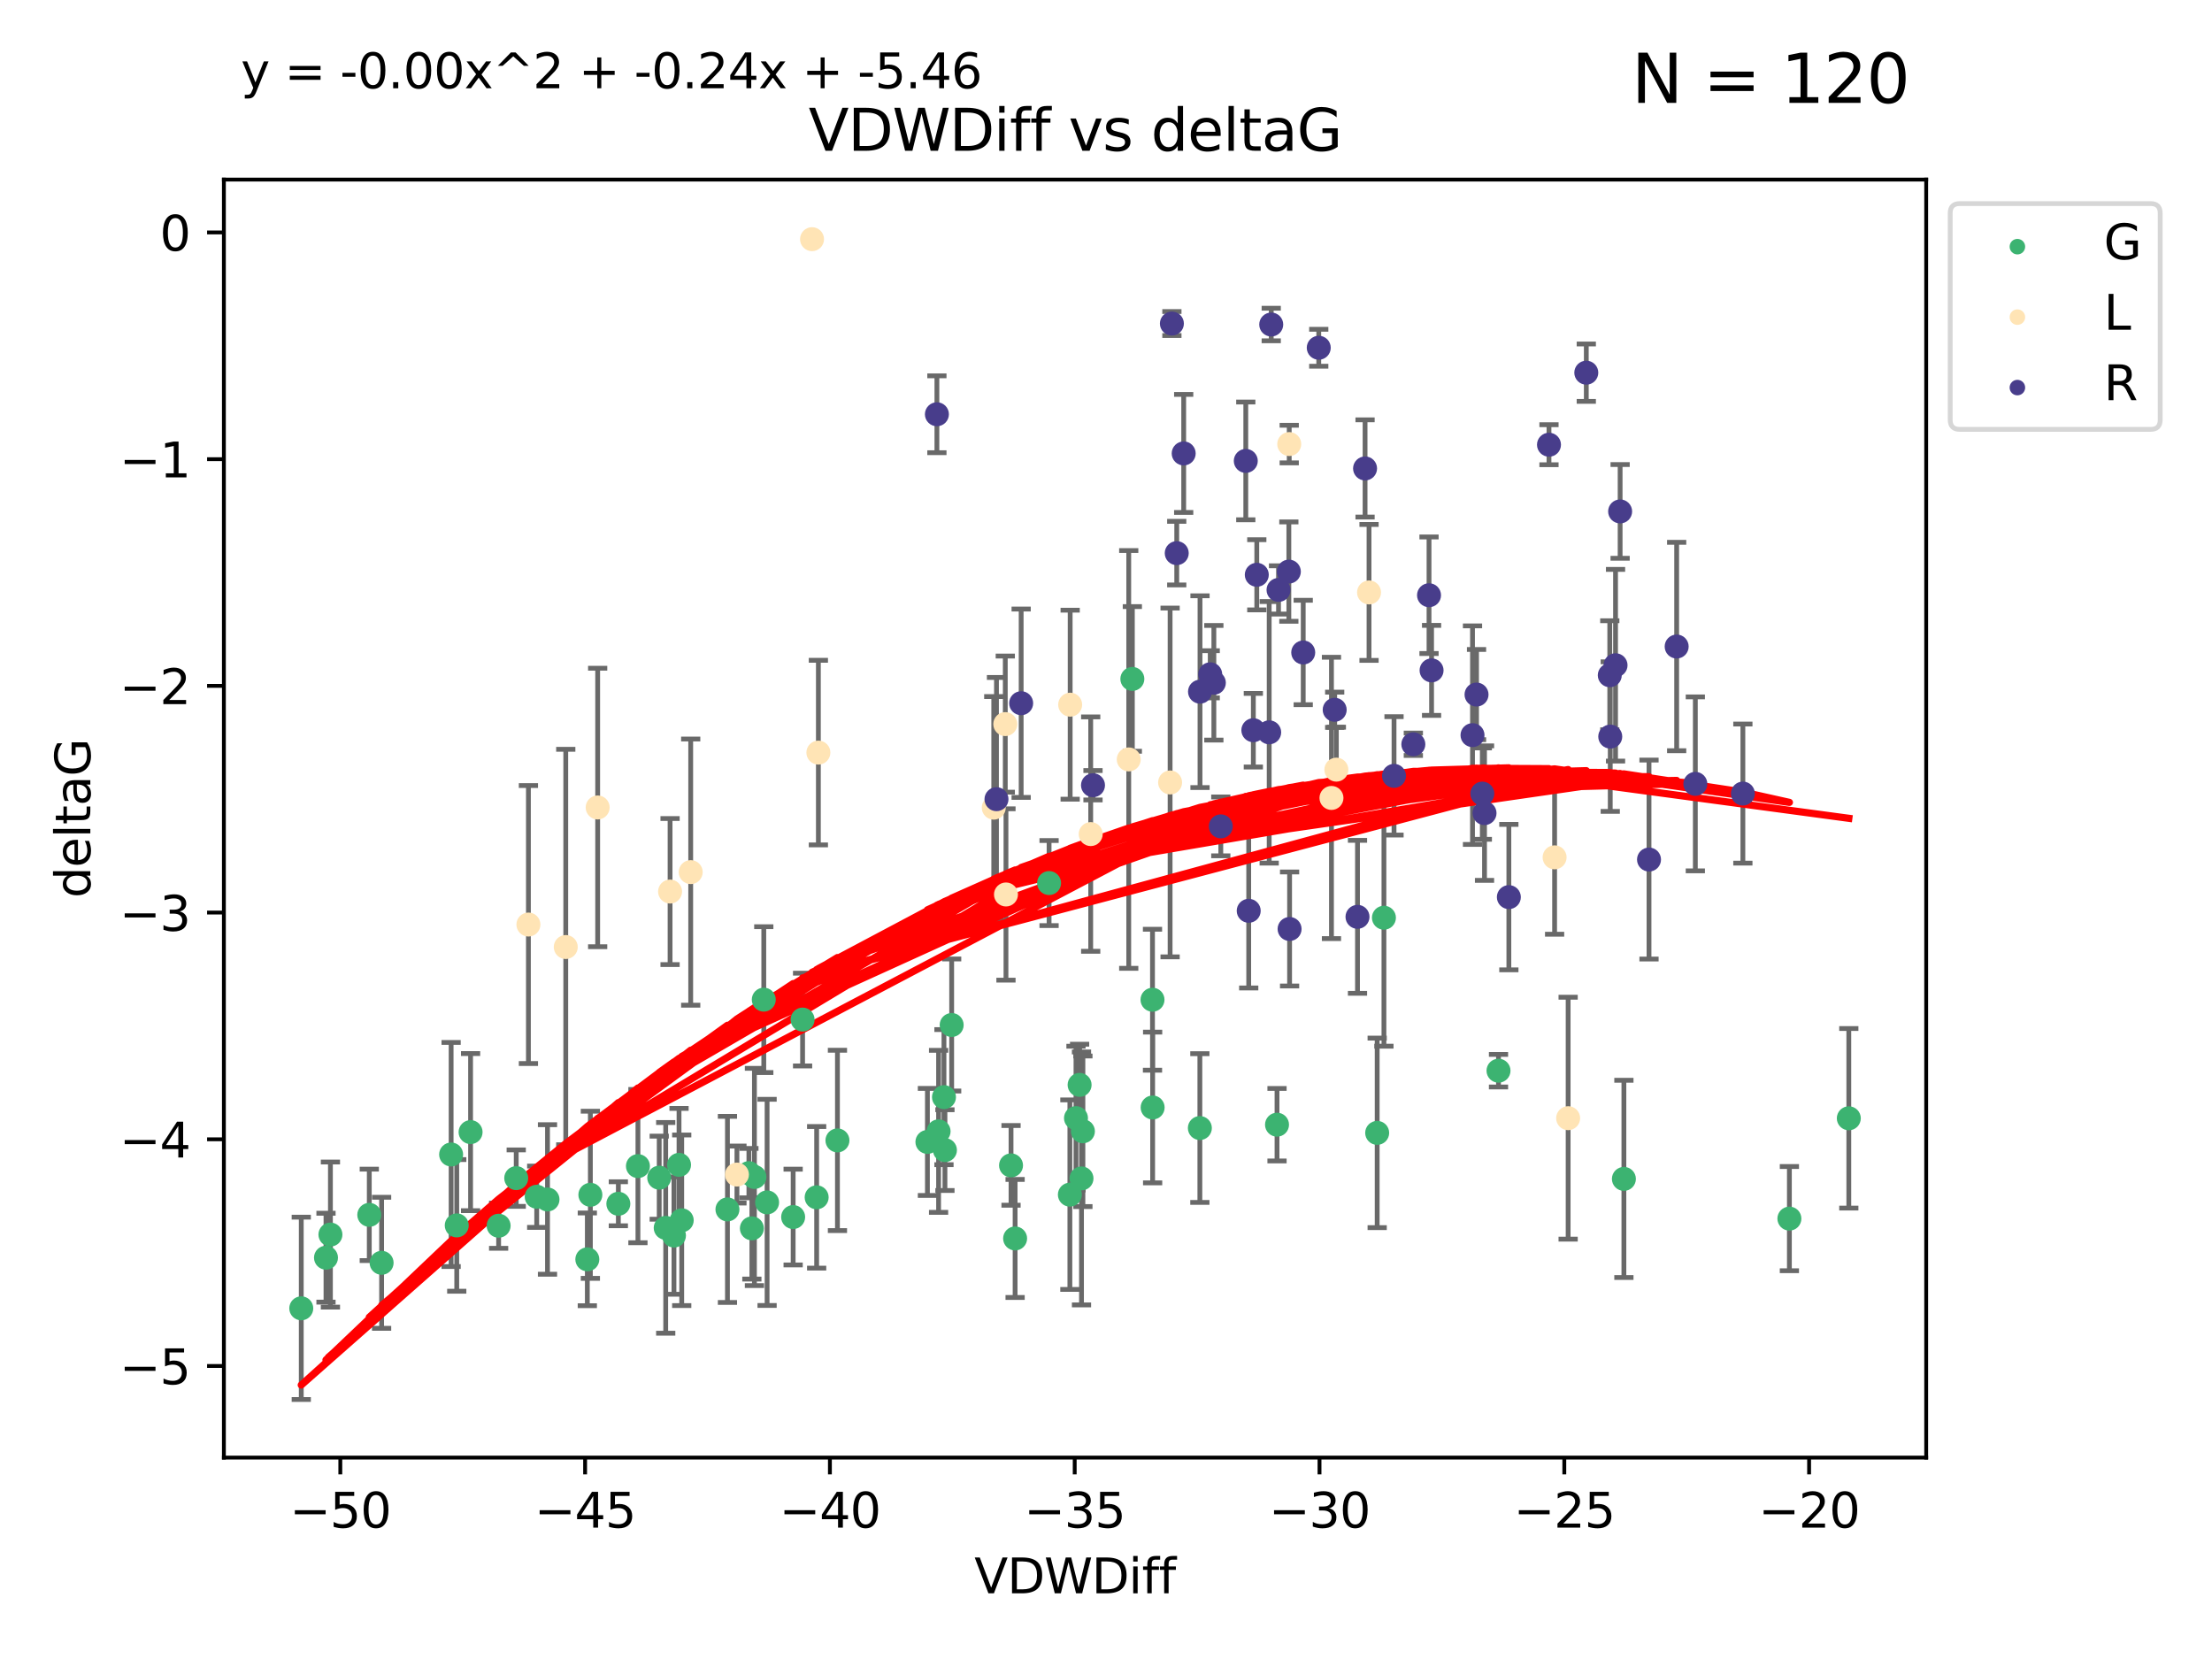 <?xml version="1.0" encoding="utf-8" standalone="no"?>
<!DOCTYPE svg PUBLIC "-//W3C//DTD SVG 1.1//EN"
  "http://www.w3.org/Graphics/SVG/1.1/DTD/svg11.dtd">
<svg xmlns:xlink="http://www.w3.org/1999/xlink" width="460.8pt" height="345.6pt" viewBox="0 0 460.8 345.6" xmlns="http://www.w3.org/2000/svg" version="1.1">
 <defs>
  <style type="text/css">*{stroke-linejoin: round; stroke-linecap: butt}</style>
 </defs>
 <g id="figure_1">
  <g id="patch_1">
   <path d="M 0 345.6 
L 460.8 345.6 
L 460.8 0 
L 0 0 
z
" style="fill: #ffffff"/>
  </g>
  <g id="axes_1">
   <g id="patch_2">
    <path d="M 46.64 303.64 
L 401.26 303.64 
L 401.26 37.411 
L 46.64 37.411 
z
" style="fill: #ffffff"/>
   </g>
   <g id="PathCollection_1">
    <defs>
     <path id="m6755002ae1" d="M 0 1.118 
C 0.297 1.118 0.581 1 0.791 0.791 
C 1 0.581 1.118 0.297 1.118 0 
C 1.118 -0.297 1 -0.581 0.791 -0.791 
C 0.581 -1 0.297 -1.118 0 -1.118 
C -0.297 -1.118 -0.581 -1 -0.791 -0.791 
C -1 -0.581 -1.118 -0.297 -1.118 0 
C -1.118 0.297 -1 0.581 -0.791 0.791 
C -0.581 1 -0.297 1.118 0 1.118 
z
" style="stroke: #3cb371"/>
    </defs>
    <g clip-path="url(#p2d3d6e5768)">
     <use xlink:href="#m6755002ae1" x="68.834" y="257.182" style="fill: #3cb371; stroke: #3cb371"/>
     <use xlink:href="#m6755002ae1" x="128.813" y="250.768" style="fill: #3cb371; stroke: #3cb371"/>
     <use xlink:href="#m6755002ae1" x="67.91" y="261.999" style="fill: #3cb371; stroke: #3cb371"/>
     <use xlink:href="#m6755002ae1" x="93.977" y="240.501" style="fill: #3cb371; stroke: #3cb371"/>
     <use xlink:href="#m6755002ae1" x="132.894" y="242.922" style="fill: #3cb371; stroke: #3cb371"/>
     <use xlink:href="#m6755002ae1" x="62.759" y="272.546" style="fill: #3cb371; stroke: #3cb371"/>
     <use xlink:href="#m6755002ae1" x="122.985" y="248.897" style="fill: #3cb371; stroke: #3cb371"/>
     <use xlink:href="#m6755002ae1" x="151.541" y="251.943" style="fill: #3cb371; stroke: #3cb371"/>
     <use xlink:href="#m6755002ae1" x="95.149" y="255.274" style="fill: #3cb371; stroke: #3cb371"/>
     <use xlink:href="#m6755002ae1" x="174.456" y="237.57" style="fill: #3cb371; stroke: #3cb371"/>
     <use xlink:href="#m6755002ae1" x="156.009" y="244.382" style="fill: #3cb371; stroke: #3cb371"/>
     <use xlink:href="#m6755002ae1" x="157.163" y="245.184" style="fill: #3cb371; stroke: #3cb371"/>
     <use xlink:href="#m6755002ae1" x="111.806" y="249.3" style="fill: #3cb371; stroke: #3cb371"/>
     <use xlink:href="#m6755002ae1" x="159.8" y="250.479" style="fill: #3cb371; stroke: #3cb371"/>
     <use xlink:href="#m6755002ae1" x="79.496" y="263.065" style="fill: #3cb371; stroke: #3cb371"/>
     <use xlink:href="#m6755002ae1" x="98.03" y="235.839" style="fill: #3cb371; stroke: #3cb371"/>
     <use xlink:href="#m6755002ae1" x="103.874" y="255.34" style="fill: #3cb371; stroke: #3cb371"/>
     <use xlink:href="#m6755002ae1" x="140.399" y="257.388" style="fill: #3cb371; stroke: #3cb371"/>
     <use xlink:href="#m6755002ae1" x="137.328" y="245.332" style="fill: #3cb371; stroke: #3cb371"/>
     <use xlink:href="#m6755002ae1" x="165.227" y="253.533" style="fill: #3cb371; stroke: #3cb371"/>
     <use xlink:href="#m6755002ae1" x="114.054" y="249.871" style="fill: #3cb371; stroke: #3cb371"/>
     <use xlink:href="#m6755002ae1" x="159.11" y="208.243" style="fill: #3cb371; stroke: #3cb371"/>
     <use xlink:href="#m6755002ae1" x="156.63" y="255.891" style="fill: #3cb371; stroke: #3cb371"/>
     <use xlink:href="#m6755002ae1" x="266.026" y="234.292" style="fill: #3cb371; stroke: #3cb371"/>
     <use xlink:href="#m6755002ae1" x="138.68" y="255.787" style="fill: #3cb371; stroke: #3cb371"/>
     <use xlink:href="#m6755002ae1" x="122.351" y="262.342" style="fill: #3cb371; stroke: #3cb371"/>
     <use xlink:href="#m6755002ae1" x="76.928" y="253.075" style="fill: #3cb371; stroke: #3cb371"/>
     <use xlink:href="#m6755002ae1" x="107.539" y="245.425" style="fill: #3cb371; stroke: #3cb371"/>
     <use xlink:href="#m6755002ae1" x="225.589" y="235.668" style="fill: #3cb371; stroke: #3cb371"/>
     <use xlink:href="#m6755002ae1" x="240.087" y="208.261" style="fill: #3cb371; stroke: #3cb371"/>
     <use xlink:href="#m6755002ae1" x="222.875" y="248.867" style="fill: #3cb371; stroke: #3cb371"/>
     <use xlink:href="#m6755002ae1" x="196.848" y="239.589" style="fill: #3cb371; stroke: #3cb371"/>
     <use xlink:href="#m6755002ae1" x="170.123" y="249.423" style="fill: #3cb371; stroke: #3cb371"/>
     <use xlink:href="#m6755002ae1" x="240.115" y="230.71" style="fill: #3cb371; stroke: #3cb371"/>
     <use xlink:href="#m6755002ae1" x="193.199" y="237.885" style="fill: #3cb371; stroke: #3cb371"/>
     <use xlink:href="#m6755002ae1" x="210.617" y="242.769" style="fill: #3cb371; stroke: #3cb371"/>
     <use xlink:href="#m6755002ae1" x="312.166" y="223.045" style="fill: #3cb371; stroke: #3cb371"/>
     <use xlink:href="#m6755002ae1" x="196.647" y="228.553" style="fill: #3cb371; stroke: #3cb371"/>
     <use xlink:href="#m6755002ae1" x="218.543" y="183.956" style="fill: #3cb371; stroke: #3cb371"/>
     <use xlink:href="#m6755002ae1" x="198.25" y="213.526" style="fill: #3cb371; stroke: #3cb371"/>
     <use xlink:href="#m6755002ae1" x="211.466" y="257.991" style="fill: #3cb371; stroke: #3cb371"/>
     <use xlink:href="#m6755002ae1" x="142.016" y="254.21" style="fill: #3cb371; stroke: #3cb371"/>
     <use xlink:href="#m6755002ae1" x="141.455" y="242.66" style="fill: #3cb371; stroke: #3cb371"/>
     <use xlink:href="#m6755002ae1" x="249.953" y="234.993" style="fill: #3cb371; stroke: #3cb371"/>
     <use xlink:href="#m6755002ae1" x="224.148" y="232.924" style="fill: #3cb371; stroke: #3cb371"/>
     <use xlink:href="#m6755002ae1" x="167.194" y="212.396" style="fill: #3cb371; stroke: #3cb371"/>
     <use xlink:href="#m6755002ae1" x="195.524" y="235.679" style="fill: #3cb371; stroke: #3cb371"/>
     <use xlink:href="#m6755002ae1" x="224.901" y="225.998" style="fill: #3cb371; stroke: #3cb371"/>
     <use xlink:href="#m6755002ae1" x="288.297" y="191.178" style="fill: #3cb371; stroke: #3cb371"/>
     <use xlink:href="#m6755002ae1" x="286.891" y="235.999" style="fill: #3cb371; stroke: #3cb371"/>
     <use xlink:href="#m6755002ae1" x="372.763" y="253.86" style="fill: #3cb371; stroke: #3cb371"/>
     <use xlink:href="#m6755002ae1" x="338.288" y="245.585" style="fill: #3cb371; stroke: #3cb371"/>
     <use xlink:href="#m6755002ae1" x="225.296" y="245.49" style="fill: #3cb371; stroke: #3cb371"/>
     <use xlink:href="#m6755002ae1" x="235.889" y="141.433" style="fill: #3cb371; stroke: #3cb371"/>
     <use xlink:href="#m6755002ae1" x="385.141" y="232.96" style="fill: #3cb371; stroke: #3cb371"/>
    </g>
   </g>
   <g id="PathCollection_2">
    <defs>
     <path id="m0aa673ac50" d="M 0 1.118 
C 0.297 1.118 0.581 1 0.791 0.791 
C 1 0.581 1.118 0.297 1.118 0 
C 1.118 -0.297 1 -0.581 0.791 -0.791 
C 0.581 -1 0.297 -1.118 0 -1.118 
C -0.297 -1.118 -0.581 -1 -0.791 -0.791 
C -1 -0.581 -1.118 -0.297 -1.118 0 
C -1.118 0.297 -1 0.581 -0.791 0.791 
C -0.581 1 -0.297 1.118 0 1.118 
z
" style="stroke: #ffe4b5"/>
    </defs>
    <g clip-path="url(#p2d3d6e5768)">
     <use xlink:href="#m0aa673ac50" x="139.588" y="185.725" style="fill: #ffe4b5; stroke: #ffe4b5"/>
     <use xlink:href="#m0aa673ac50" x="153.518" y="244.684" style="fill: #ffe4b5; stroke: #ffe4b5"/>
     <use xlink:href="#m0aa673ac50" x="143.887" y="181.675" style="fill: #ffe4b5; stroke: #ffe4b5"/>
     <use xlink:href="#m0aa673ac50" x="169.161" y="49.825" style="fill: #ffe4b5; stroke: #ffe4b5"/>
     <use xlink:href="#m0aa673ac50" x="235.137" y="158.203" style="fill: #ffe4b5; stroke: #ffe4b5"/>
     <use xlink:href="#m0aa673ac50" x="285.195" y="123.412" style="fill: #ffe4b5; stroke: #ffe4b5"/>
     <use xlink:href="#m0aa673ac50" x="170.483" y="156.779" style="fill: #ffe4b5; stroke: #ffe4b5"/>
     <use xlink:href="#m0aa673ac50" x="277.369" y="166.226" style="fill: #ffe4b5; stroke: #ffe4b5"/>
     <use xlink:href="#m0aa673ac50" x="209.419" y="150.844" style="fill: #ffe4b5; stroke: #ffe4b5"/>
     <use xlink:href="#m0aa673ac50" x="124.505" y="168.208" style="fill: #ffe4b5; stroke: #ffe4b5"/>
     <use xlink:href="#m0aa673ac50" x="209.562" y="186.336" style="fill: #ffe4b5; stroke: #ffe4b5"/>
     <use xlink:href="#m0aa673ac50" x="110.079" y="192.599" style="fill: #ffe4b5; stroke: #ffe4b5"/>
     <use xlink:href="#m0aa673ac50" x="117.859" y="197.283" style="fill: #ffe4b5; stroke: #ffe4b5"/>
     <use xlink:href="#m0aa673ac50" x="326.672" y="232.938" style="fill: #ffe4b5; stroke: #ffe4b5"/>
     <use xlink:href="#m0aa673ac50" x="278.388" y="160.331" style="fill: #ffe4b5; stroke: #ffe4b5"/>
     <use xlink:href="#m0aa673ac50" x="268.57" y="92.507" style="fill: #ffe4b5; stroke: #ffe4b5"/>
     <use xlink:href="#m0aa673ac50" x="243.753" y="163" style="fill: #ffe4b5; stroke: #ffe4b5"/>
     <use xlink:href="#m0aa673ac50" x="323.852" y="178.6" style="fill: #ffe4b5; stroke: #ffe4b5"/>
     <use xlink:href="#m0aa673ac50" x="222.935" y="146.798" style="fill: #ffe4b5; stroke: #ffe4b5"/>
     <use xlink:href="#m0aa673ac50" x="227.214" y="173.755" style="fill: #ffe4b5; stroke: #ffe4b5"/>
     <use xlink:href="#m0aa673ac50" x="207.018" y="168.247" style="fill: #ffe4b5; stroke: #ffe4b5"/>
    </g>
   </g>
   <g id="PathCollection_3">
    <defs>
     <path id="m6440bdbff9" d="M 0 1.118 
C 0.297 1.118 0.581 1 0.791 0.791 
C 1 0.581 1.118 0.297 1.118 0 
C 1.118 -0.297 1 -0.581 0.791 -0.791 
C 0.581 -1 0.297 -1.118 0 -1.118 
C -0.297 -1.118 -0.581 -1 -0.791 -0.791 
C -1 -0.581 -1.118 -0.297 -1.118 0 
C -1.118 0.297 -1 0.581 -0.791 0.791 
C -0.581 1 -0.297 1.118 0 1.118 
z
" style="stroke: #483d8b"/>
    </defs>
    <g clip-path="url(#p2d3d6e5768)">
     <use xlink:href="#m6440bdbff9" x="244.127" y="67.402" style="fill: #483d8b; stroke: #483d8b"/>
     <use xlink:href="#m6440bdbff9" x="195.174" y="86.297" style="fill: #483d8b; stroke: #483d8b"/>
     <use xlink:href="#m6440bdbff9" x="259.52" y="96.017" style="fill: #483d8b; stroke: #483d8b"/>
     <use xlink:href="#m6440bdbff9" x="264.396" y="152.556" style="fill: #483d8b; stroke: #483d8b"/>
     <use xlink:href="#m6440bdbff9" x="252.868" y="142.234" style="fill: #483d8b; stroke: #483d8b"/>
     <use xlink:href="#m6440bdbff9" x="337.502" y="106.539" style="fill: #483d8b; stroke: #483d8b"/>
     <use xlink:href="#m6440bdbff9" x="207.585" y="166.485" style="fill: #483d8b; stroke: #483d8b"/>
     <use xlink:href="#m6440bdbff9" x="330.454" y="77.635" style="fill: #483d8b; stroke: #483d8b"/>
     <use xlink:href="#m6440bdbff9" x="282.792" y="190.994" style="fill: #483d8b; stroke: #483d8b"/>
     <use xlink:href="#m6440bdbff9" x="278.04" y="147.86" style="fill: #483d8b; stroke: #483d8b"/>
     <use xlink:href="#m6440bdbff9" x="245.136" y="115.228" style="fill: #483d8b; stroke: #483d8b"/>
     <use xlink:href="#m6440bdbff9" x="254.315" y="172.149" style="fill: #483d8b; stroke: #483d8b"/>
     <use xlink:href="#m6440bdbff9" x="227.691" y="163.58" style="fill: #483d8b; stroke: #483d8b"/>
     <use xlink:href="#m6440bdbff9" x="349.279" y="134.683" style="fill: #483d8b; stroke: #483d8b"/>
     <use xlink:href="#m6440bdbff9" x="249.984" y="144.087" style="fill: #483d8b; stroke: #483d8b"/>
     <use xlink:href="#m6440bdbff9" x="284.368" y="97.586" style="fill: #483d8b; stroke: #483d8b"/>
     <use xlink:href="#m6440bdbff9" x="298.222" y="139.652" style="fill: #483d8b; stroke: #483d8b"/>
     <use xlink:href="#m6440bdbff9" x="314.323" y="186.886" style="fill: #483d8b; stroke: #483d8b"/>
     <use xlink:href="#m6440bdbff9" x="268.492" y="119.074" style="fill: #483d8b; stroke: #483d8b"/>
     <use xlink:href="#m6440bdbff9" x="335.445" y="153.445" style="fill: #483d8b; stroke: #483d8b"/>
     <use xlink:href="#m6440bdbff9" x="264.821" y="67.603" style="fill: #483d8b; stroke: #483d8b"/>
     <use xlink:href="#m6440bdbff9" x="261.094" y="152.116" style="fill: #483d8b; stroke: #483d8b"/>
     <use xlink:href="#m6440bdbff9" x="271.486" y="135.925" style="fill: #483d8b; stroke: #483d8b"/>
     <use xlink:href="#m6440bdbff9" x="260.13" y="189.737" style="fill: #483d8b; stroke: #483d8b"/>
     <use xlink:href="#m6440bdbff9" x="353.169" y="163.295" style="fill: #483d8b; stroke: #483d8b"/>
     <use xlink:href="#m6440bdbff9" x="308.796" y="165.325" style="fill: #483d8b; stroke: #483d8b"/>
     <use xlink:href="#m6440bdbff9" x="309.253" y="169.389" style="fill: #483d8b; stroke: #483d8b"/>
     <use xlink:href="#m6440bdbff9" x="266.342" y="122.892" style="fill: #483d8b; stroke: #483d8b"/>
     <use xlink:href="#m6440bdbff9" x="212.726" y="146.492" style="fill: #483d8b; stroke: #483d8b"/>
     <use xlink:href="#m6440bdbff9" x="343.52" y="179.06" style="fill: #483d8b; stroke: #483d8b"/>
     <use xlink:href="#m6440bdbff9" x="252.111" y="140.469" style="fill: #483d8b; stroke: #483d8b"/>
     <use xlink:href="#m6440bdbff9" x="363.073" y="165.316" style="fill: #483d8b; stroke: #483d8b"/>
     <use xlink:href="#m6440bdbff9" x="261.813" y="119.738" style="fill: #483d8b; stroke: #483d8b"/>
     <use xlink:href="#m6440bdbff9" x="294.424" y="155.045" style="fill: #483d8b; stroke: #483d8b"/>
     <use xlink:href="#m6440bdbff9" x="335.346" y="140.667" style="fill: #483d8b; stroke: #483d8b"/>
     <use xlink:href="#m6440bdbff9" x="290.401" y="161.626" style="fill: #483d8b; stroke: #483d8b"/>
     <use xlink:href="#m6440bdbff9" x="246.585" y="94.457" style="fill: #483d8b; stroke: #483d8b"/>
     <use xlink:href="#m6440bdbff9" x="274.721" y="72.443" style="fill: #483d8b; stroke: #483d8b"/>
     <use xlink:href="#m6440bdbff9" x="322.682" y="92.644" style="fill: #483d8b; stroke: #483d8b"/>
     <use xlink:href="#m6440bdbff9" x="306.751" y="153.144" style="fill: #483d8b; stroke: #483d8b"/>
     <use xlink:href="#m6440bdbff9" x="297.692" y="123.998" style="fill: #483d8b; stroke: #483d8b"/>
     <use xlink:href="#m6440bdbff9" x="336.547" y="138.582" style="fill: #483d8b; stroke: #483d8b"/>
     <use xlink:href="#m6440bdbff9" x="268.645" y="193.524" style="fill: #483d8b; stroke: #483d8b"/>
     <use xlink:href="#m6440bdbff9" x="307.589" y="144.69" style="fill: #483d8b; stroke: #483d8b"/>
    </g>
   </g>
   <g id="matplotlib.axis_1">
    <g id="xtick_1">
     <g id="line2d_1">
      <defs>
       <path id="mb90f7ee3fc" d="M 0 0 
L 0 3.5 
" style="stroke: #000000; stroke-width: 0.8"/>
      </defs>
      <g>
       <use xlink:href="#mb90f7ee3fc" x="70.893" y="303.64" style="stroke: #000000; stroke-width: 0.8"/>
      </g>
     </g>
     <g id="text_1">
      <!-- −50 -->
      <g transform="translate(60.341 318.238)scale(0.1 -0.1)">
       <defs>
        <path id="DejaVuSans-2212" d="M 678 2272 
L 4684 2272 
L 4684 1741 
L 678 1741 
L 678 2272 
z
" transform="scale(0.016)"/>
        <path id="DejaVuSans-35" d="M 691 4666 
L 3169 4666 
L 3169 4134 
L 1269 4134 
L 1269 2991 
Q 1406 3038 1543 3061 
Q 1681 3084 1819 3084 
Q 2600 3084 3056 2656 
Q 3513 2228 3513 1497 
Q 3513 744 3044 326 
Q 2575 -91 1722 -91 
Q 1428 -91 1123 -41 
Q 819 9 494 109 
L 494 744 
Q 775 591 1075 516 
Q 1375 441 1709 441 
Q 2250 441 2565 725 
Q 2881 1009 2881 1497 
Q 2881 1984 2565 2268 
Q 2250 2553 1709 2553 
Q 1456 2553 1204 2497 
Q 953 2441 691 2322 
L 691 4666 
z
" transform="scale(0.016)"/>
        <path id="DejaVuSans-30" d="M 2034 4250 
Q 1547 4250 1301 3770 
Q 1056 3291 1056 2328 
Q 1056 1369 1301 889 
Q 1547 409 2034 409 
Q 2525 409 2770 889 
Q 3016 1369 3016 2328 
Q 3016 3291 2770 3770 
Q 2525 4250 2034 4250 
z
M 2034 4750 
Q 2819 4750 3233 4129 
Q 3647 3509 3647 2328 
Q 3647 1150 3233 529 
Q 2819 -91 2034 -91 
Q 1250 -91 836 529 
Q 422 1150 422 2328 
Q 422 3509 836 4129 
Q 1250 4750 2034 4750 
z
" transform="scale(0.016)"/>
       </defs>
       <use xlink:href="#DejaVuSans-2212"/>
       <use xlink:href="#DejaVuSans-35" x="83.789"/>
       <use xlink:href="#DejaVuSans-30" x="147.412"/>
      </g>
     </g>
    </g>
    <g id="xtick_2">
     <g id="line2d_2">
      <g>
       <use xlink:href="#mb90f7ee3fc" x="121.889" y="303.64" style="stroke: #000000; stroke-width: 0.8"/>
      </g>
     </g>
     <g id="text_2">
      <!-- −45 -->
      <g transform="translate(111.336 318.238)scale(0.1 -0.1)">
       <defs>
        <path id="DejaVuSans-34" d="M 2419 4116 
L 825 1625 
L 2419 1625 
L 2419 4116 
z
M 2253 4666 
L 3047 4666 
L 3047 1625 
L 3713 1625 
L 3713 1100 
L 3047 1100 
L 3047 0 
L 2419 0 
L 2419 1100 
L 313 1100 
L 313 1709 
L 2253 4666 
z
" transform="scale(0.016)"/>
       </defs>
       <use xlink:href="#DejaVuSans-2212"/>
       <use xlink:href="#DejaVuSans-34" x="83.789"/>
       <use xlink:href="#DejaVuSans-35" x="147.412"/>
      </g>
     </g>
    </g>
    <g id="xtick_3">
     <g id="line2d_3">
      <g>
       <use xlink:href="#mb90f7ee3fc" x="172.885" y="303.64" style="stroke: #000000; stroke-width: 0.8"/>
      </g>
     </g>
     <g id="text_3">
      <!-- −40 -->
      <g transform="translate(162.332 318.238)scale(0.1 -0.1)">
       <use xlink:href="#DejaVuSans-2212"/>
       <use xlink:href="#DejaVuSans-34" x="83.789"/>
       <use xlink:href="#DejaVuSans-30" x="147.412"/>
      </g>
     </g>
    </g>
    <g id="xtick_4">
     <g id="line2d_4">
      <g>
       <use xlink:href="#mb90f7ee3fc" x="223.881" y="303.64" style="stroke: #000000; stroke-width: 0.8"/>
      </g>
     </g>
     <g id="text_4">
      <!-- −35 -->
      <g transform="translate(213.328 318.238)scale(0.1 -0.1)">
       <defs>
        <path id="DejaVuSans-33" d="M 2597 2516 
Q 3050 2419 3304 2112 
Q 3559 1806 3559 1356 
Q 3559 666 3084 287 
Q 2609 -91 1734 -91 
Q 1441 -91 1130 -33 
Q 819 25 488 141 
L 488 750 
Q 750 597 1062 519 
Q 1375 441 1716 441 
Q 2309 441 2620 675 
Q 2931 909 2931 1356 
Q 2931 1769 2642 2001 
Q 2353 2234 1838 2234 
L 1294 2234 
L 1294 2753 
L 1863 2753 
Q 2328 2753 2575 2939 
Q 2822 3125 2822 3475 
Q 2822 3834 2567 4026 
Q 2313 4219 1838 4219 
Q 1578 4219 1281 4162 
Q 984 4106 628 3988 
L 628 4550 
Q 988 4650 1302 4700 
Q 1616 4750 1894 4750 
Q 2613 4750 3031 4423 
Q 3450 4097 3450 3541 
Q 3450 3153 3228 2886 
Q 3006 2619 2597 2516 
z
" transform="scale(0.016)"/>
       </defs>
       <use xlink:href="#DejaVuSans-2212"/>
       <use xlink:href="#DejaVuSans-33" x="83.789"/>
       <use xlink:href="#DejaVuSans-35" x="147.412"/>
      </g>
     </g>
    </g>
    <g id="xtick_5">
     <g id="line2d_5">
      <g>
       <use xlink:href="#mb90f7ee3fc" x="274.877" y="303.64" style="stroke: #000000; stroke-width: 0.8"/>
      </g>
     </g>
     <g id="text_5">
      <!-- −30 -->
      <g transform="translate(264.324 318.238)scale(0.1 -0.1)">
       <use xlink:href="#DejaVuSans-2212"/>
       <use xlink:href="#DejaVuSans-33" x="83.789"/>
       <use xlink:href="#DejaVuSans-30" x="147.412"/>
      </g>
     </g>
    </g>
    <g id="xtick_6">
     <g id="line2d_6">
      <g>
       <use xlink:href="#mb90f7ee3fc" x="325.872" y="303.64" style="stroke: #000000; stroke-width: 0.8"/>
      </g>
     </g>
     <g id="text_6">
      <!-- −25 -->
      <g transform="translate(315.32 318.238)scale(0.1 -0.1)">
       <defs>
        <path id="DejaVuSans-32" d="M 1228 531 
L 3431 531 
L 3431 0 
L 469 0 
L 469 531 
Q 828 903 1448 1529 
Q 2069 2156 2228 2338 
Q 2531 2678 2651 2914 
Q 2772 3150 2772 3378 
Q 2772 3750 2511 3984 
Q 2250 4219 1831 4219 
Q 1534 4219 1204 4116 
Q 875 4013 500 3803 
L 500 4441 
Q 881 4594 1212 4672 
Q 1544 4750 1819 4750 
Q 2544 4750 2975 4387 
Q 3406 4025 3406 3419 
Q 3406 3131 3298 2873 
Q 3191 2616 2906 2266 
Q 2828 2175 2409 1742 
Q 1991 1309 1228 531 
z
" transform="scale(0.016)"/>
       </defs>
       <use xlink:href="#DejaVuSans-2212"/>
       <use xlink:href="#DejaVuSans-32" x="83.789"/>
       <use xlink:href="#DejaVuSans-35" x="147.412"/>
      </g>
     </g>
    </g>
    <g id="xtick_7">
     <g id="line2d_7">
      <g>
       <use xlink:href="#mb90f7ee3fc" x="376.868" y="303.64" style="stroke: #000000; stroke-width: 0.8"/>
      </g>
     </g>
     <g id="text_7">
      <!-- −20 -->
      <g transform="translate(366.316 318.238)scale(0.1 -0.1)">
       <use xlink:href="#DejaVuSans-2212"/>
       <use xlink:href="#DejaVuSans-32" x="83.789"/>
       <use xlink:href="#DejaVuSans-30" x="147.412"/>
      </g>
     </g>
    </g>
    <g id="text_8">
     <!-- VDWDiff -->
     <g transform="translate(202.977 331.917)scale(0.1 -0.1)">
      <defs>
       <path id="DejaVuSans-56" d="M 1831 0 
L 50 4666 
L 709 4666 
L 2188 738 
L 3669 4666 
L 4325 4666 
L 2547 0 
L 1831 0 
z
" transform="scale(0.016)"/>
       <path id="DejaVuSans-44" d="M 1259 4147 
L 1259 519 
L 2022 519 
Q 2988 519 3436 956 
Q 3884 1394 3884 2338 
Q 3884 3275 3436 3711 
Q 2988 4147 2022 4147 
L 1259 4147 
z
M 628 4666 
L 1925 4666 
Q 3281 4666 3915 4102 
Q 4550 3538 4550 2338 
Q 4550 1131 3912 565 
Q 3275 0 1925 0 
L 628 0 
L 628 4666 
z
" transform="scale(0.016)"/>
       <path id="DejaVuSans-57" d="M 213 4666 
L 850 4666 
L 1831 722 
L 2809 4666 
L 3519 4666 
L 4500 722 
L 5478 4666 
L 6119 4666 
L 4947 0 
L 4153 0 
L 3169 4050 
L 2175 0 
L 1381 0 
L 213 4666 
z
" transform="scale(0.016)"/>
       <path id="DejaVuSans-69" d="M 603 3500 
L 1178 3500 
L 1178 0 
L 603 0 
L 603 3500 
z
M 603 4863 
L 1178 4863 
L 1178 4134 
L 603 4134 
L 603 4863 
z
" transform="scale(0.016)"/>
       <path id="DejaVuSans-66" d="M 2375 4863 
L 2375 4384 
L 1825 4384 
Q 1516 4384 1395 4259 
Q 1275 4134 1275 3809 
L 1275 3500 
L 2222 3500 
L 2222 3053 
L 1275 3053 
L 1275 0 
L 697 0 
L 697 3053 
L 147 3053 
L 147 3500 
L 697 3500 
L 697 3744 
Q 697 4328 969 4595 
Q 1241 4863 1831 4863 
L 2375 4863 
z
" transform="scale(0.016)"/>
      </defs>
      <use xlink:href="#DejaVuSans-56"/>
      <use xlink:href="#DejaVuSans-44" x="68.408"/>
      <use xlink:href="#DejaVuSans-57" x="145.41"/>
      <use xlink:href="#DejaVuSans-44" x="244.287"/>
      <use xlink:href="#DejaVuSans-69" x="321.289"/>
      <use xlink:href="#DejaVuSans-66" x="349.072"/>
      <use xlink:href="#DejaVuSans-66" x="384.277"/>
     </g>
    </g>
   </g>
   <g id="matplotlib.axis_2">
    <g id="ytick_1">
     <g id="line2d_8">
      <defs>
       <path id="m9fa6739208" d="M 0 0 
L -3.5 0 
" style="stroke: #000000; stroke-width: 0.8"/>
      </defs>
      <g>
       <use xlink:href="#m9fa6739208" x="46.64" y="284.56" style="stroke: #000000; stroke-width: 0.8"/>
      </g>
     </g>
     <g id="text_9">
      <!-- −5 -->
      <g transform="translate(24.898 288.36)scale(0.1 -0.1)">
       <use xlink:href="#DejaVuSans-2212"/>
       <use xlink:href="#DejaVuSans-35" x="83.789"/>
      </g>
     </g>
    </g>
    <g id="ytick_2">
     <g id="line2d_9">
      <g>
       <use xlink:href="#m9fa6739208" x="46.64" y="237.333" style="stroke: #000000; stroke-width: 0.8"/>
      </g>
     </g>
     <g id="text_10">
      <!-- −4 -->
      <g transform="translate(24.898 241.132)scale(0.1 -0.1)">
       <use xlink:href="#DejaVuSans-2212"/>
       <use xlink:href="#DejaVuSans-34" x="83.789"/>
      </g>
     </g>
    </g>
    <g id="ytick_3">
     <g id="line2d_10">
      <g>
       <use xlink:href="#m9fa6739208" x="46.64" y="190.106" style="stroke: #000000; stroke-width: 0.8"/>
      </g>
     </g>
     <g id="text_11">
      <!-- −3 -->
      <g transform="translate(24.898 193.905)scale(0.1 -0.1)">
       <use xlink:href="#DejaVuSans-2212"/>
       <use xlink:href="#DejaVuSans-33" x="83.789"/>
      </g>
     </g>
    </g>
    <g id="ytick_4">
     <g id="line2d_11">
      <g>
       <use xlink:href="#m9fa6739208" x="46.64" y="142.878" style="stroke: #000000; stroke-width: 0.8"/>
      </g>
     </g>
     <g id="text_12">
      <!-- −2 -->
      <g transform="translate(24.898 146.677)scale(0.1 -0.1)">
       <use xlink:href="#DejaVuSans-2212"/>
       <use xlink:href="#DejaVuSans-32" x="83.789"/>
      </g>
     </g>
    </g>
    <g id="ytick_5">
     <g id="line2d_12">
      <g>
       <use xlink:href="#m9fa6739208" x="46.64" y="95.651" style="stroke: #000000; stroke-width: 0.8"/>
      </g>
     </g>
     <g id="text_13">
      <!-- −1 -->
      <g transform="translate(24.898 99.45)scale(0.1 -0.1)">
       <defs>
        <path id="DejaVuSans-31" d="M 794 531 
L 1825 531 
L 1825 4091 
L 703 3866 
L 703 4441 
L 1819 4666 
L 2450 4666 
L 2450 531 
L 3481 531 
L 3481 0 
L 794 0 
L 794 531 
z
" transform="scale(0.016)"/>
       </defs>
       <use xlink:href="#DejaVuSans-2212"/>
       <use xlink:href="#DejaVuSans-31" x="83.789"/>
      </g>
     </g>
    </g>
    <g id="ytick_6">
     <g id="line2d_13">
      <g>
       <use xlink:href="#m9fa6739208" x="46.64" y="48.423" style="stroke: #000000; stroke-width: 0.8"/>
      </g>
     </g>
     <g id="text_14">
      <!-- 0 -->
      <g transform="translate(33.278 52.223)scale(0.1 -0.1)">
       <use xlink:href="#DejaVuSans-30"/>
      </g>
     </g>
    </g>
    <g id="text_15">
     <!-- deltaG -->
     <g transform="translate(18.818 187.064)rotate(-90)scale(0.1 -0.1)">
      <defs>
       <path id="DejaVuSans-64" d="M 2906 2969 
L 2906 4863 
L 3481 4863 
L 3481 0 
L 2906 0 
L 2906 525 
Q 2725 213 2448 61 
Q 2172 -91 1784 -91 
Q 1150 -91 751 415 
Q 353 922 353 1747 
Q 353 2572 751 3078 
Q 1150 3584 1784 3584 
Q 2172 3584 2448 3432 
Q 2725 3281 2906 2969 
z
M 947 1747 
Q 947 1113 1208 752 
Q 1469 391 1925 391 
Q 2381 391 2643 752 
Q 2906 1113 2906 1747 
Q 2906 2381 2643 2742 
Q 2381 3103 1925 3103 
Q 1469 3103 1208 2742 
Q 947 2381 947 1747 
z
" transform="scale(0.016)"/>
       <path id="DejaVuSans-65" d="M 3597 1894 
L 3597 1613 
L 953 1613 
Q 991 1019 1311 708 
Q 1631 397 2203 397 
Q 2534 397 2845 478 
Q 3156 559 3463 722 
L 3463 178 
Q 3153 47 2828 -22 
Q 2503 -91 2169 -91 
Q 1331 -91 842 396 
Q 353 884 353 1716 
Q 353 2575 817 3079 
Q 1281 3584 2069 3584 
Q 2775 3584 3186 3129 
Q 3597 2675 3597 1894 
z
M 3022 2063 
Q 3016 2534 2758 2815 
Q 2500 3097 2075 3097 
Q 1594 3097 1305 2825 
Q 1016 2553 972 2059 
L 3022 2063 
z
" transform="scale(0.016)"/>
       <path id="DejaVuSans-6c" d="M 603 4863 
L 1178 4863 
L 1178 0 
L 603 0 
L 603 4863 
z
" transform="scale(0.016)"/>
       <path id="DejaVuSans-74" d="M 1172 4494 
L 1172 3500 
L 2356 3500 
L 2356 3053 
L 1172 3053 
L 1172 1153 
Q 1172 725 1289 603 
Q 1406 481 1766 481 
L 2356 481 
L 2356 0 
L 1766 0 
Q 1100 0 847 248 
Q 594 497 594 1153 
L 594 3053 
L 172 3053 
L 172 3500 
L 594 3500 
L 594 4494 
L 1172 4494 
z
" transform="scale(0.016)"/>
       <path id="DejaVuSans-61" d="M 2194 1759 
Q 1497 1759 1228 1600 
Q 959 1441 959 1056 
Q 959 750 1161 570 
Q 1363 391 1709 391 
Q 2188 391 2477 730 
Q 2766 1069 2766 1631 
L 2766 1759 
L 2194 1759 
z
M 3341 1997 
L 3341 0 
L 2766 0 
L 2766 531 
Q 2569 213 2275 61 
Q 1981 -91 1556 -91 
Q 1019 -91 701 211 
Q 384 513 384 1019 
Q 384 1609 779 1909 
Q 1175 2209 1959 2209 
L 2766 2209 
L 2766 2266 
Q 2766 2663 2505 2880 
Q 2244 3097 1772 3097 
Q 1472 3097 1187 3025 
Q 903 2953 641 2809 
L 641 3341 
Q 956 3463 1253 3523 
Q 1550 3584 1831 3584 
Q 2591 3584 2966 3190 
Q 3341 2797 3341 1997 
z
" transform="scale(0.016)"/>
       <path id="DejaVuSans-47" d="M 3809 666 
L 3809 1919 
L 2778 1919 
L 2778 2438 
L 4434 2438 
L 4434 434 
Q 4069 175 3628 42 
Q 3188 -91 2688 -91 
Q 1594 -91 976 548 
Q 359 1188 359 2328 
Q 359 3472 976 4111 
Q 1594 4750 2688 4750 
Q 3144 4750 3555 4637 
Q 3966 4525 4313 4306 
L 4313 3634 
Q 3963 3931 3569 4081 
Q 3175 4231 2741 4231 
Q 1884 4231 1454 3753 
Q 1025 3275 1025 2328 
Q 1025 1384 1454 906 
Q 1884 428 2741 428 
Q 3075 428 3337 486 
Q 3600 544 3809 666 
z
" transform="scale(0.016)"/>
      </defs>
      <use xlink:href="#DejaVuSans-64"/>
      <use xlink:href="#DejaVuSans-65" x="63.477"/>
      <use xlink:href="#DejaVuSans-6c" x="125"/>
      <use xlink:href="#DejaVuSans-74" x="152.783"/>
      <use xlink:href="#DejaVuSans-61" x="191.992"/>
      <use xlink:href="#DejaVuSans-47" x="253.271"/>
     </g>
    </g>
   </g>
   <g id="LineCollection_1">
    <path d="M 68.834 272.296 
L 68.834 242.068 
" clip-path="url(#p2d3d6e5768)" style="fill: none; stroke: #696969"/>
    <path d="M 128.813 255.351 
L 128.813 246.184 
" clip-path="url(#p2d3d6e5768)" style="fill: none; stroke: #696969"/>
    <path d="M 67.91 271.258 
L 67.91 252.74 
" clip-path="url(#p2d3d6e5768)" style="fill: none; stroke: #696969"/>
    <path d="M 93.977 263.84 
L 93.977 217.163 
" clip-path="url(#p2d3d6e5768)" style="fill: none; stroke: #696969"/>
    <path d="M 132.894 258.884 
L 132.894 226.961 
" clip-path="url(#p2d3d6e5768)" style="fill: none; stroke: #696969"/>
    <path d="M 62.759 291.539 
L 62.759 253.554 
" clip-path="url(#p2d3d6e5768)" style="fill: none; stroke: #696969"/>
    <path d="M 122.985 266.304 
L 122.985 231.49 
" clip-path="url(#p2d3d6e5768)" style="fill: none; stroke: #696969"/>
    <path d="M 151.541 271.328 
L 151.541 232.557 
" clip-path="url(#p2d3d6e5768)" style="fill: none; stroke: #696969"/>
    <path d="M 95.149 268.985 
L 95.149 241.562 
" clip-path="url(#p2d3d6e5768)" style="fill: none; stroke: #696969"/>
    <path d="M 174.456 256.351 
L 174.456 218.789 
" clip-path="url(#p2d3d6e5768)" style="fill: none; stroke: #696969"/>
    <path d="M 156.009 249.527 
L 156.009 239.237 
" clip-path="url(#p2d3d6e5768)" style="fill: none; stroke: #696969"/>
    <path d="M 157.163 267.809 
L 157.163 222.558 
" clip-path="url(#p2d3d6e5768)" style="fill: none; stroke: #696969"/>
    <path d="M 111.806 255.687 
L 111.806 242.912 
" clip-path="url(#p2d3d6e5768)" style="fill: none; stroke: #696969"/>
    <path d="M 159.8 271.953 
L 159.8 229.006 
" clip-path="url(#p2d3d6e5768)" style="fill: none; stroke: #696969"/>
    <path d="M 79.496 276.714 
L 79.496 249.415 
" clip-path="url(#p2d3d6e5768)" style="fill: none; stroke: #696969"/>
    <path d="M 98.03 252.204 
L 98.03 219.474 
" clip-path="url(#p2d3d6e5768)" style="fill: none; stroke: #696969"/>
    <path d="M 103.874 260.046 
L 103.874 250.634 
" clip-path="url(#p2d3d6e5768)" style="fill: none; stroke: #696969"/>
    <path d="M 140.399 269.616 
L 140.399 245.16 
" clip-path="url(#p2d3d6e5768)" style="fill: none; stroke: #696969"/>
    <path d="M 137.328 253.984 
L 137.328 236.68 
" clip-path="url(#p2d3d6e5768)" style="fill: none; stroke: #696969"/>
    <path d="M 165.227 263.506 
L 165.227 243.559 
" clip-path="url(#p2d3d6e5768)" style="fill: none; stroke: #696969"/>
    <path d="M 114.054 265.445 
L 114.054 234.297 
" clip-path="url(#p2d3d6e5768)" style="fill: none; stroke: #696969"/>
    <path d="M 159.11 223.434 
L 159.11 193.052 
" clip-path="url(#p2d3d6e5768)" style="fill: none; stroke: #696969"/>
    <path d="M 156.63 266.454 
L 156.63 245.329 
" clip-path="url(#p2d3d6e5768)" style="fill: none; stroke: #696969"/>
    <path d="M 266.026 241.842 
L 266.026 226.742 
" clip-path="url(#p2d3d6e5768)" style="fill: none; stroke: #696969"/>
    <path d="M 138.68 277.735 
L 138.68 233.84 
" clip-path="url(#p2d3d6e5768)" style="fill: none; stroke: #696969"/>
    <path d="M 122.351 272.002 
L 122.351 252.682 
" clip-path="url(#p2d3d6e5768)" style="fill: none; stroke: #696969"/>
    <path d="M 76.928 262.599 
L 76.928 243.552 
" clip-path="url(#p2d3d6e5768)" style="fill: none; stroke: #696969"/>
    <path d="M 107.539 251.305 
L 107.539 239.545 
" clip-path="url(#p2d3d6e5768)" style="fill: none; stroke: #696969"/>
    <path d="M 225.589 251.35 
L 225.589 219.987 
" clip-path="url(#p2d3d6e5768)" style="fill: none; stroke: #696969"/>
    <path d="M 240.087 222.943 
L 240.087 193.58 
" clip-path="url(#p2d3d6e5768)" style="fill: none; stroke: #696969"/>
    <path d="M 222.875 268.609 
L 222.875 229.125 
" clip-path="url(#p2d3d6e5768)" style="fill: none; stroke: #696969"/>
    <path d="M 196.848 248.001 
L 196.848 231.178 
" clip-path="url(#p2d3d6e5768)" style="fill: none; stroke: #696969"/>
    <path d="M 170.123 264.171 
L 170.123 234.675 
" clip-path="url(#p2d3d6e5768)" style="fill: none; stroke: #696969"/>
    <path d="M 240.115 246.412 
L 240.115 215.007 
" clip-path="url(#p2d3d6e5768)" style="fill: none; stroke: #696969"/>
    <path d="M 193.199 249.033 
L 193.199 226.738 
" clip-path="url(#p2d3d6e5768)" style="fill: none; stroke: #696969"/>
    <path d="M 210.617 251.07 
L 210.617 234.467 
" clip-path="url(#p2d3d6e5768)" style="fill: none; stroke: #696969"/>
    <path d="M 312.166 226.438 
L 312.166 219.652 
" clip-path="url(#p2d3d6e5768)" style="fill: none; stroke: #696969"/>
    <path d="M 196.647 242.626 
L 196.647 214.481 
" clip-path="url(#p2d3d6e5768)" style="fill: none; stroke: #696969"/>
    <path d="M 218.543 192.814 
L 218.543 175.098 
" clip-path="url(#p2d3d6e5768)" style="fill: none; stroke: #696969"/>
    <path d="M 198.25 227.28 
L 198.25 199.771 
" clip-path="url(#p2d3d6e5768)" style="fill: none; stroke: #696969"/>
    <path d="M 211.466 270.285 
L 211.466 245.697 
" clip-path="url(#p2d3d6e5768)" style="fill: none; stroke: #696969"/>
    <path d="M 142.016 271.98 
L 142.016 236.439 
" clip-path="url(#p2d3d6e5768)" style="fill: none; stroke: #696969"/>
    <path d="M 141.455 254.419 
L 141.455 230.902 
" clip-path="url(#p2d3d6e5768)" style="fill: none; stroke: #696969"/>
    <path d="M 249.953 250.487 
L 249.953 219.499 
" clip-path="url(#p2d3d6e5768)" style="fill: none; stroke: #696969"/>
    <path d="M 224.148 247.9 
L 224.148 217.947 
" clip-path="url(#p2d3d6e5768)" style="fill: none; stroke: #696969"/>
    <path d="M 167.194 222.057 
L 167.194 202.736 
" clip-path="url(#p2d3d6e5768)" style="fill: none; stroke: #696969"/>
    <path d="M 195.524 252.554 
L 195.524 218.803 
" clip-path="url(#p2d3d6e5768)" style="fill: none; stroke: #696969"/>
    <path d="M 224.901 234.468 
L 224.901 217.529 
" clip-path="url(#p2d3d6e5768)" style="fill: none; stroke: #696969"/>
    <path d="M 288.297 217.938 
L 288.297 164.418 
" clip-path="url(#p2d3d6e5768)" style="fill: none; stroke: #696969"/>
    <path d="M 286.891 255.74 
L 286.891 216.257 
" clip-path="url(#p2d3d6e5768)" style="fill: none; stroke: #696969"/>
    <path d="M 372.763 264.71 
L 372.763 243.009 
" clip-path="url(#p2d3d6e5768)" style="fill: none; stroke: #696969"/>
    <path d="M 338.288 266.127 
L 338.288 225.043 
" clip-path="url(#p2d3d6e5768)" style="fill: none; stroke: #696969"/>
    <path d="M 225.296 271.836 
L 225.296 219.145 
" clip-path="url(#p2d3d6e5768)" style="fill: none; stroke: #696969"/>
    <path d="M 235.889 156.5 
L 235.889 126.366 
" clip-path="url(#p2d3d6e5768)" style="fill: none; stroke: #696969"/>
    <path d="M 385.141 251.662 
L 385.141 214.257 
" clip-path="url(#p2d3d6e5768)" style="fill: none; stroke: #696969"/>
   </g>
   <g id="line2d_14">
    <defs>
     <path id="md7183c0b8c" d="M 2 0 
L -2 -0 
" style="stroke: #696969"/>
    </defs>
    <g clip-path="url(#p2d3d6e5768)">
     <use xlink:href="#md7183c0b8c" x="68.834" y="272.296" style="fill: #696969; stroke: #696969"/>
     <use xlink:href="#md7183c0b8c" x="128.813" y="255.351" style="fill: #696969; stroke: #696969"/>
     <use xlink:href="#md7183c0b8c" x="67.91" y="271.258" style="fill: #696969; stroke: #696969"/>
     <use xlink:href="#md7183c0b8c" x="93.977" y="263.84" style="fill: #696969; stroke: #696969"/>
     <use xlink:href="#md7183c0b8c" x="132.894" y="258.884" style="fill: #696969; stroke: #696969"/>
     <use xlink:href="#md7183c0b8c" x="62.759" y="291.539" style="fill: #696969; stroke: #696969"/>
     <use xlink:href="#md7183c0b8c" x="122.985" y="266.304" style="fill: #696969; stroke: #696969"/>
     <use xlink:href="#md7183c0b8c" x="151.541" y="271.328" style="fill: #696969; stroke: #696969"/>
     <use xlink:href="#md7183c0b8c" x="95.149" y="268.985" style="fill: #696969; stroke: #696969"/>
     <use xlink:href="#md7183c0b8c" x="174.456" y="256.351" style="fill: #696969; stroke: #696969"/>
     <use xlink:href="#md7183c0b8c" x="156.009" y="249.527" style="fill: #696969; stroke: #696969"/>
     <use xlink:href="#md7183c0b8c" x="157.163" y="267.809" style="fill: #696969; stroke: #696969"/>
     <use xlink:href="#md7183c0b8c" x="111.806" y="255.687" style="fill: #696969; stroke: #696969"/>
     <use xlink:href="#md7183c0b8c" x="159.8" y="271.953" style="fill: #696969; stroke: #696969"/>
     <use xlink:href="#md7183c0b8c" x="79.496" y="276.714" style="fill: #696969; stroke: #696969"/>
     <use xlink:href="#md7183c0b8c" x="98.03" y="252.204" style="fill: #696969; stroke: #696969"/>
     <use xlink:href="#md7183c0b8c" x="103.874" y="260.046" style="fill: #696969; stroke: #696969"/>
     <use xlink:href="#md7183c0b8c" x="140.399" y="269.616" style="fill: #696969; stroke: #696969"/>
     <use xlink:href="#md7183c0b8c" x="137.328" y="253.984" style="fill: #696969; stroke: #696969"/>
     <use xlink:href="#md7183c0b8c" x="165.227" y="263.506" style="fill: #696969; stroke: #696969"/>
     <use xlink:href="#md7183c0b8c" x="114.054" y="265.445" style="fill: #696969; stroke: #696969"/>
     <use xlink:href="#md7183c0b8c" x="159.11" y="223.434" style="fill: #696969; stroke: #696969"/>
     <use xlink:href="#md7183c0b8c" x="156.63" y="266.454" style="fill: #696969; stroke: #696969"/>
     <use xlink:href="#md7183c0b8c" x="266.026" y="241.842" style="fill: #696969; stroke: #696969"/>
     <use xlink:href="#md7183c0b8c" x="138.68" y="277.735" style="fill: #696969; stroke: #696969"/>
     <use xlink:href="#md7183c0b8c" x="122.351" y="272.002" style="fill: #696969; stroke: #696969"/>
     <use xlink:href="#md7183c0b8c" x="76.928" y="262.599" style="fill: #696969; stroke: #696969"/>
     <use xlink:href="#md7183c0b8c" x="107.539" y="251.305" style="fill: #696969; stroke: #696969"/>
     <use xlink:href="#md7183c0b8c" x="225.589" y="251.35" style="fill: #696969; stroke: #696969"/>
     <use xlink:href="#md7183c0b8c" x="240.087" y="222.943" style="fill: #696969; stroke: #696969"/>
     <use xlink:href="#md7183c0b8c" x="222.875" y="268.609" style="fill: #696969; stroke: #696969"/>
     <use xlink:href="#md7183c0b8c" x="196.848" y="248.001" style="fill: #696969; stroke: #696969"/>
     <use xlink:href="#md7183c0b8c" x="170.123" y="264.171" style="fill: #696969; stroke: #696969"/>
     <use xlink:href="#md7183c0b8c" x="240.115" y="246.412" style="fill: #696969; stroke: #696969"/>
     <use xlink:href="#md7183c0b8c" x="193.199" y="249.033" style="fill: #696969; stroke: #696969"/>
     <use xlink:href="#md7183c0b8c" x="210.617" y="251.07" style="fill: #696969; stroke: #696969"/>
     <use xlink:href="#md7183c0b8c" x="312.166" y="226.438" style="fill: #696969; stroke: #696969"/>
     <use xlink:href="#md7183c0b8c" x="196.647" y="242.626" style="fill: #696969; stroke: #696969"/>
     <use xlink:href="#md7183c0b8c" x="218.543" y="192.814" style="fill: #696969; stroke: #696969"/>
     <use xlink:href="#md7183c0b8c" x="198.25" y="227.28" style="fill: #696969; stroke: #696969"/>
     <use xlink:href="#md7183c0b8c" x="211.466" y="270.285" style="fill: #696969; stroke: #696969"/>
     <use xlink:href="#md7183c0b8c" x="142.016" y="271.98" style="fill: #696969; stroke: #696969"/>
     <use xlink:href="#md7183c0b8c" x="141.455" y="254.419" style="fill: #696969; stroke: #696969"/>
     <use xlink:href="#md7183c0b8c" x="249.953" y="250.487" style="fill: #696969; stroke: #696969"/>
     <use xlink:href="#md7183c0b8c" x="224.148" y="247.9" style="fill: #696969; stroke: #696969"/>
     <use xlink:href="#md7183c0b8c" x="167.194" y="222.057" style="fill: #696969; stroke: #696969"/>
     <use xlink:href="#md7183c0b8c" x="195.524" y="252.554" style="fill: #696969; stroke: #696969"/>
     <use xlink:href="#md7183c0b8c" x="224.901" y="234.468" style="fill: #696969; stroke: #696969"/>
     <use xlink:href="#md7183c0b8c" x="288.297" y="217.938" style="fill: #696969; stroke: #696969"/>
     <use xlink:href="#md7183c0b8c" x="286.891" y="255.74" style="fill: #696969; stroke: #696969"/>
     <use xlink:href="#md7183c0b8c" x="372.763" y="264.71" style="fill: #696969; stroke: #696969"/>
     <use xlink:href="#md7183c0b8c" x="338.288" y="266.127" style="fill: #696969; stroke: #696969"/>
     <use xlink:href="#md7183c0b8c" x="225.296" y="271.836" style="fill: #696969; stroke: #696969"/>
     <use xlink:href="#md7183c0b8c" x="235.889" y="156.5" style="fill: #696969; stroke: #696969"/>
     <use xlink:href="#md7183c0b8c" x="385.141" y="251.662" style="fill: #696969; stroke: #696969"/>
    </g>
   </g>
   <g id="line2d_15">
    <g clip-path="url(#p2d3d6e5768)">
     <use xlink:href="#md7183c0b8c" x="68.834" y="242.068" style="fill: #696969; stroke: #696969"/>
     <use xlink:href="#md7183c0b8c" x="128.813" y="246.184" style="fill: #696969; stroke: #696969"/>
     <use xlink:href="#md7183c0b8c" x="67.91" y="252.74" style="fill: #696969; stroke: #696969"/>
     <use xlink:href="#md7183c0b8c" x="93.977" y="217.163" style="fill: #696969; stroke: #696969"/>
     <use xlink:href="#md7183c0b8c" x="132.894" y="226.961" style="fill: #696969; stroke: #696969"/>
     <use xlink:href="#md7183c0b8c" x="62.759" y="253.554" style="fill: #696969; stroke: #696969"/>
     <use xlink:href="#md7183c0b8c" x="122.985" y="231.49" style="fill: #696969; stroke: #696969"/>
     <use xlink:href="#md7183c0b8c" x="151.541" y="232.557" style="fill: #696969; stroke: #696969"/>
     <use xlink:href="#md7183c0b8c" x="95.149" y="241.562" style="fill: #696969; stroke: #696969"/>
     <use xlink:href="#md7183c0b8c" x="174.456" y="218.789" style="fill: #696969; stroke: #696969"/>
     <use xlink:href="#md7183c0b8c" x="156.009" y="239.237" style="fill: #696969; stroke: #696969"/>
     <use xlink:href="#md7183c0b8c" x="157.163" y="222.558" style="fill: #696969; stroke: #696969"/>
     <use xlink:href="#md7183c0b8c" x="111.806" y="242.912" style="fill: #696969; stroke: #696969"/>
     <use xlink:href="#md7183c0b8c" x="159.8" y="229.006" style="fill: #696969; stroke: #696969"/>
     <use xlink:href="#md7183c0b8c" x="79.496" y="249.415" style="fill: #696969; stroke: #696969"/>
     <use xlink:href="#md7183c0b8c" x="98.03" y="219.474" style="fill: #696969; stroke: #696969"/>
     <use xlink:href="#md7183c0b8c" x="103.874" y="250.634" style="fill: #696969; stroke: #696969"/>
     <use xlink:href="#md7183c0b8c" x="140.399" y="245.16" style="fill: #696969; stroke: #696969"/>
     <use xlink:href="#md7183c0b8c" x="137.328" y="236.68" style="fill: #696969; stroke: #696969"/>
     <use xlink:href="#md7183c0b8c" x="165.227" y="243.559" style="fill: #696969; stroke: #696969"/>
     <use xlink:href="#md7183c0b8c" x="114.054" y="234.297" style="fill: #696969; stroke: #696969"/>
     <use xlink:href="#md7183c0b8c" x="159.11" y="193.052" style="fill: #696969; stroke: #696969"/>
     <use xlink:href="#md7183c0b8c" x="156.63" y="245.329" style="fill: #696969; stroke: #696969"/>
     <use xlink:href="#md7183c0b8c" x="266.026" y="226.742" style="fill: #696969; stroke: #696969"/>
     <use xlink:href="#md7183c0b8c" x="138.68" y="233.84" style="fill: #696969; stroke: #696969"/>
     <use xlink:href="#md7183c0b8c" x="122.351" y="252.682" style="fill: #696969; stroke: #696969"/>
     <use xlink:href="#md7183c0b8c" x="76.928" y="243.552" style="fill: #696969; stroke: #696969"/>
     <use xlink:href="#md7183c0b8c" x="107.539" y="239.545" style="fill: #696969; stroke: #696969"/>
     <use xlink:href="#md7183c0b8c" x="225.589" y="219.987" style="fill: #696969; stroke: #696969"/>
     <use xlink:href="#md7183c0b8c" x="240.087" y="193.58" style="fill: #696969; stroke: #696969"/>
     <use xlink:href="#md7183c0b8c" x="222.875" y="229.125" style="fill: #696969; stroke: #696969"/>
     <use xlink:href="#md7183c0b8c" x="196.848" y="231.178" style="fill: #696969; stroke: #696969"/>
     <use xlink:href="#md7183c0b8c" x="170.123" y="234.675" style="fill: #696969; stroke: #696969"/>
     <use xlink:href="#md7183c0b8c" x="240.115" y="215.007" style="fill: #696969; stroke: #696969"/>
     <use xlink:href="#md7183c0b8c" x="193.199" y="226.738" style="fill: #696969; stroke: #696969"/>
     <use xlink:href="#md7183c0b8c" x="210.617" y="234.467" style="fill: #696969; stroke: #696969"/>
     <use xlink:href="#md7183c0b8c" x="312.166" y="219.652" style="fill: #696969; stroke: #696969"/>
     <use xlink:href="#md7183c0b8c" x="196.647" y="214.481" style="fill: #696969; stroke: #696969"/>
     <use xlink:href="#md7183c0b8c" x="218.543" y="175.098" style="fill: #696969; stroke: #696969"/>
     <use xlink:href="#md7183c0b8c" x="198.25" y="199.771" style="fill: #696969; stroke: #696969"/>
     <use xlink:href="#md7183c0b8c" x="211.466" y="245.697" style="fill: #696969; stroke: #696969"/>
     <use xlink:href="#md7183c0b8c" x="142.016" y="236.439" style="fill: #696969; stroke: #696969"/>
     <use xlink:href="#md7183c0b8c" x="141.455" y="230.902" style="fill: #696969; stroke: #696969"/>
     <use xlink:href="#md7183c0b8c" x="249.953" y="219.499" style="fill: #696969; stroke: #696969"/>
     <use xlink:href="#md7183c0b8c" x="224.148" y="217.947" style="fill: #696969; stroke: #696969"/>
     <use xlink:href="#md7183c0b8c" x="167.194" y="202.736" style="fill: #696969; stroke: #696969"/>
     <use xlink:href="#md7183c0b8c" x="195.524" y="218.803" style="fill: #696969; stroke: #696969"/>
     <use xlink:href="#md7183c0b8c" x="224.901" y="217.529" style="fill: #696969; stroke: #696969"/>
     <use xlink:href="#md7183c0b8c" x="288.297" y="164.418" style="fill: #696969; stroke: #696969"/>
     <use xlink:href="#md7183c0b8c" x="286.891" y="216.257" style="fill: #696969; stroke: #696969"/>
     <use xlink:href="#md7183c0b8c" x="372.763" y="243.009" style="fill: #696969; stroke: #696969"/>
     <use xlink:href="#md7183c0b8c" x="338.288" y="225.043" style="fill: #696969; stroke: #696969"/>
     <use xlink:href="#md7183c0b8c" x="225.296" y="219.145" style="fill: #696969; stroke: #696969"/>
     <use xlink:href="#md7183c0b8c" x="235.889" y="126.366" style="fill: #696969; stroke: #696969"/>
     <use xlink:href="#md7183c0b8c" x="385.141" y="214.257" style="fill: #696969; stroke: #696969"/>
    </g>
   </g>
   <g id="LineCollection_2">
    <path d="M 139.588 200.937 
L 139.588 170.512 
" clip-path="url(#p2d3d6e5768)" style="fill: none; stroke: #696969"/>
    <path d="M 153.518 250.623 
L 153.518 238.744 
" clip-path="url(#p2d3d6e5768)" style="fill: none; stroke: #696969"/>
    <path d="M 143.887 209.398 
L 143.887 153.953 
" clip-path="url(#p2d3d6e5768)" style="fill: none; stroke: #696969"/>
    <path d="M 169.161 50.137 
L 169.161 49.513 
" clip-path="url(#p2d3d6e5768)" style="fill: none; stroke: #696969"/>
    <path d="M 235.137 201.718 
L 235.137 114.688 
" clip-path="url(#p2d3d6e5768)" style="fill: none; stroke: #696969"/>
    <path d="M 285.195 137.573 
L 285.195 109.251 
" clip-path="url(#p2d3d6e5768)" style="fill: none; stroke: #696969"/>
    <path d="M 170.483 176.009 
L 170.483 137.55 
" clip-path="url(#p2d3d6e5768)" style="fill: none; stroke: #696969"/>
    <path d="M 277.369 195.528 
L 277.369 136.923 
" clip-path="url(#p2d3d6e5768)" style="fill: none; stroke: #696969"/>
    <path d="M 209.419 165.02 
L 209.419 136.668 
" clip-path="url(#p2d3d6e5768)" style="fill: none; stroke: #696969"/>
    <path d="M 124.505 197.214 
L 124.505 139.202 
" clip-path="url(#p2d3d6e5768)" style="fill: none; stroke: #696969"/>
    <path d="M 209.562 204.185 
L 209.562 168.488 
" clip-path="url(#p2d3d6e5768)" style="fill: none; stroke: #696969"/>
    <path d="M 110.079 221.554 
L 110.079 163.643 
" clip-path="url(#p2d3d6e5768)" style="fill: none; stroke: #696969"/>
    <path d="M 117.859 238.471 
L 117.859 156.095 
" clip-path="url(#p2d3d6e5768)" style="fill: none; stroke: #696969"/>
    <path d="M 326.672 258.135 
L 326.672 207.742 
" clip-path="url(#p2d3d6e5768)" style="fill: none; stroke: #696969"/>
    <path d="M 278.388 169.175 
L 278.388 151.487 
" clip-path="url(#p2d3d6e5768)" style="fill: none; stroke: #696969"/>
    <path d="M 268.57 96.423 
L 268.57 88.592 
" clip-path="url(#p2d3d6e5768)" style="fill: none; stroke: #696969"/>
    <path d="M 243.753 199.33 
L 243.753 126.67 
" clip-path="url(#p2d3d6e5768)" style="fill: none; stroke: #696969"/>
    <path d="M 323.852 194.619 
L 323.852 162.582 
" clip-path="url(#p2d3d6e5768)" style="fill: none; stroke: #696969"/>
    <path d="M 222.935 166.48 
L 222.935 127.115 
" clip-path="url(#p2d3d6e5768)" style="fill: none; stroke: #696969"/>
    <path d="M 227.214 198.168 
L 227.214 149.342 
" clip-path="url(#p2d3d6e5768)" style="fill: none; stroke: #696969"/>
    <path d="M 207.018 191.387 
L 207.018 145.107 
" clip-path="url(#p2d3d6e5768)" style="fill: none; stroke: #696969"/>
   </g>
   <g id="line2d_16">
    <g clip-path="url(#p2d3d6e5768)">
     <use xlink:href="#md7183c0b8c" x="139.588" y="200.937" style="fill: #696969; stroke: #696969"/>
     <use xlink:href="#md7183c0b8c" x="153.518" y="250.623" style="fill: #696969; stroke: #696969"/>
     <use xlink:href="#md7183c0b8c" x="143.887" y="209.398" style="fill: #696969; stroke: #696969"/>
     <use xlink:href="#md7183c0b8c" x="169.161" y="50.137" style="fill: #696969; stroke: #696969"/>
     <use xlink:href="#md7183c0b8c" x="235.137" y="201.718" style="fill: #696969; stroke: #696969"/>
     <use xlink:href="#md7183c0b8c" x="285.195" y="137.573" style="fill: #696969; stroke: #696969"/>
     <use xlink:href="#md7183c0b8c" x="170.483" y="176.009" style="fill: #696969; stroke: #696969"/>
     <use xlink:href="#md7183c0b8c" x="277.369" y="195.528" style="fill: #696969; stroke: #696969"/>
     <use xlink:href="#md7183c0b8c" x="209.419" y="165.02" style="fill: #696969; stroke: #696969"/>
     <use xlink:href="#md7183c0b8c" x="124.505" y="197.214" style="fill: #696969; stroke: #696969"/>
     <use xlink:href="#md7183c0b8c" x="209.562" y="204.185" style="fill: #696969; stroke: #696969"/>
     <use xlink:href="#md7183c0b8c" x="110.079" y="221.554" style="fill: #696969; stroke: #696969"/>
     <use xlink:href="#md7183c0b8c" x="117.859" y="238.471" style="fill: #696969; stroke: #696969"/>
     <use xlink:href="#md7183c0b8c" x="326.672" y="258.135" style="fill: #696969; stroke: #696969"/>
     <use xlink:href="#md7183c0b8c" x="278.388" y="169.175" style="fill: #696969; stroke: #696969"/>
     <use xlink:href="#md7183c0b8c" x="268.57" y="96.423" style="fill: #696969; stroke: #696969"/>
     <use xlink:href="#md7183c0b8c" x="243.753" y="199.33" style="fill: #696969; stroke: #696969"/>
     <use xlink:href="#md7183c0b8c" x="323.852" y="194.619" style="fill: #696969; stroke: #696969"/>
     <use xlink:href="#md7183c0b8c" x="222.935" y="166.48" style="fill: #696969; stroke: #696969"/>
     <use xlink:href="#md7183c0b8c" x="227.214" y="198.168" style="fill: #696969; stroke: #696969"/>
     <use xlink:href="#md7183c0b8c" x="207.018" y="191.387" style="fill: #696969; stroke: #696969"/>
    </g>
   </g>
   <g id="line2d_17">
    <g clip-path="url(#p2d3d6e5768)">
     <use xlink:href="#md7183c0b8c" x="139.588" y="170.512" style="fill: #696969; stroke: #696969"/>
     <use xlink:href="#md7183c0b8c" x="153.518" y="238.744" style="fill: #696969; stroke: #696969"/>
     <use xlink:href="#md7183c0b8c" x="143.887" y="153.953" style="fill: #696969; stroke: #696969"/>
     <use xlink:href="#md7183c0b8c" x="169.161" y="49.513" style="fill: #696969; stroke: #696969"/>
     <use xlink:href="#md7183c0b8c" x="235.137" y="114.688" style="fill: #696969; stroke: #696969"/>
     <use xlink:href="#md7183c0b8c" x="285.195" y="109.251" style="fill: #696969; stroke: #696969"/>
     <use xlink:href="#md7183c0b8c" x="170.483" y="137.55" style="fill: #696969; stroke: #696969"/>
     <use xlink:href="#md7183c0b8c" x="277.369" y="136.923" style="fill: #696969; stroke: #696969"/>
     <use xlink:href="#md7183c0b8c" x="209.419" y="136.668" style="fill: #696969; stroke: #696969"/>
     <use xlink:href="#md7183c0b8c" x="124.505" y="139.202" style="fill: #696969; stroke: #696969"/>
     <use xlink:href="#md7183c0b8c" x="209.562" y="168.488" style="fill: #696969; stroke: #696969"/>
     <use xlink:href="#md7183c0b8c" x="110.079" y="163.643" style="fill: #696969; stroke: #696969"/>
     <use xlink:href="#md7183c0b8c" x="117.859" y="156.095" style="fill: #696969; stroke: #696969"/>
     <use xlink:href="#md7183c0b8c" x="326.672" y="207.742" style="fill: #696969; stroke: #696969"/>
     <use xlink:href="#md7183c0b8c" x="278.388" y="151.487" style="fill: #696969; stroke: #696969"/>
     <use xlink:href="#md7183c0b8c" x="268.57" y="88.592" style="fill: #696969; stroke: #696969"/>
     <use xlink:href="#md7183c0b8c" x="243.753" y="126.67" style="fill: #696969; stroke: #696969"/>
     <use xlink:href="#md7183c0b8c" x="323.852" y="162.582" style="fill: #696969; stroke: #696969"/>
     <use xlink:href="#md7183c0b8c" x="222.935" y="127.115" style="fill: #696969; stroke: #696969"/>
     <use xlink:href="#md7183c0b8c" x="227.214" y="149.342" style="fill: #696969; stroke: #696969"/>
     <use xlink:href="#md7183c0b8c" x="207.018" y="145.107" style="fill: #696969; stroke: #696969"/>
    </g>
   </g>
   <g id="LineCollection_3">
    <path d="M 244.127 69.902 
L 244.127 64.902 
" clip-path="url(#p2d3d6e5768)" style="fill: none; stroke: #696969"/>
    <path d="M 195.174 94.302 
L 195.174 78.292 
" clip-path="url(#p2d3d6e5768)" style="fill: none; stroke: #696969"/>
    <path d="M 259.52 108.281 
L 259.52 83.752 
" clip-path="url(#p2d3d6e5768)" style="fill: none; stroke: #696969"/>
    <path d="M 264.396 179.798 
L 264.396 125.314 
" clip-path="url(#p2d3d6e5768)" style="fill: none; stroke: #696969"/>
    <path d="M 252.868 154.175 
L 252.868 130.293 
" clip-path="url(#p2d3d6e5768)" style="fill: none; stroke: #696969"/>
    <path d="M 337.502 116.299 
L 337.502 96.778 
" clip-path="url(#p2d3d6e5768)" style="fill: none; stroke: #696969"/>
    <path d="M 207.585 191.843 
L 207.585 141.126 
" clip-path="url(#p2d3d6e5768)" style="fill: none; stroke: #696969"/>
    <path d="M 330.454 83.616 
L 330.454 71.654 
" clip-path="url(#p2d3d6e5768)" style="fill: none; stroke: #696969"/>
    <path d="M 282.792 206.925 
L 282.792 175.064 
" clip-path="url(#p2d3d6e5768)" style="fill: none; stroke: #696969"/>
    <path d="M 278.04 151.53 
L 278.04 144.189 
" clip-path="url(#p2d3d6e5768)" style="fill: none; stroke: #696969"/>
    <path d="M 245.136 121.857 
L 245.136 108.6 
" clip-path="url(#p2d3d6e5768)" style="fill: none; stroke: #696969"/>
    <path d="M 254.315 178.276 
L 254.315 166.021 
" clip-path="url(#p2d3d6e5768)" style="fill: none; stroke: #696969"/>
    <path d="M 227.691 166.642 
L 227.691 160.518 
" clip-path="url(#p2d3d6e5768)" style="fill: none; stroke: #696969"/>
    <path d="M 349.279 156.391 
L 349.279 112.975 
" clip-path="url(#p2d3d6e5768)" style="fill: none; stroke: #696969"/>
    <path d="M 249.984 164.06 
L 249.984 124.115 
" clip-path="url(#p2d3d6e5768)" style="fill: none; stroke: #696969"/>
    <path d="M 284.368 107.71 
L 284.368 87.462 
" clip-path="url(#p2d3d6e5768)" style="fill: none; stroke: #696969"/>
    <path d="M 298.222 149.028 
L 298.222 130.277 
" clip-path="url(#p2d3d6e5768)" style="fill: none; stroke: #696969"/>
    <path d="M 314.323 202.033 
L 314.323 171.739 
" clip-path="url(#p2d3d6e5768)" style="fill: none; stroke: #696969"/>
    <path d="M 268.492 129.423 
L 268.492 108.724 
" clip-path="url(#p2d3d6e5768)" style="fill: none; stroke: #696969"/>
    <path d="M 335.445 169.025 
L 335.445 137.865 
" clip-path="url(#p2d3d6e5768)" style="fill: none; stroke: #696969"/>
    <path d="M 264.821 70.994 
L 264.821 64.211 
" clip-path="url(#p2d3d6e5768)" style="fill: none; stroke: #696969"/>
    <path d="M 261.094 159.782 
L 261.094 144.45 
" clip-path="url(#p2d3d6e5768)" style="fill: none; stroke: #696969"/>
    <path d="M 271.486 146.798 
L 271.486 125.052 
" clip-path="url(#p2d3d6e5768)" style="fill: none; stroke: #696969"/>
    <path d="M 260.13 205.813 
L 260.13 173.661 
" clip-path="url(#p2d3d6e5768)" style="fill: none; stroke: #696969"/>
    <path d="M 353.169 181.416 
L 353.169 145.175 
" clip-path="url(#p2d3d6e5768)" style="fill: none; stroke: #696969"/>
    <path d="M 308.796 174.841 
L 308.796 155.809 
" clip-path="url(#p2d3d6e5768)" style="fill: none; stroke: #696969"/>
    <path d="M 309.253 183.399 
L 309.253 155.379 
" clip-path="url(#p2d3d6e5768)" style="fill: none; stroke: #696969"/>
    <path d="M 266.342 127.919 
L 266.342 117.865 
" clip-path="url(#p2d3d6e5768)" style="fill: none; stroke: #696969"/>
    <path d="M 212.726 166.111 
L 212.726 126.873 
" clip-path="url(#p2d3d6e5768)" style="fill: none; stroke: #696969"/>
    <path d="M 343.52 199.786 
L 343.52 158.334 
" clip-path="url(#p2d3d6e5768)" style="fill: none; stroke: #696969"/>
    <path d="M 252.111 145.382 
L 252.111 135.555 
" clip-path="url(#p2d3d6e5768)" style="fill: none; stroke: #696969"/>
    <path d="M 363.073 179.806 
L 363.073 150.826 
" clip-path="url(#p2d3d6e5768)" style="fill: none; stroke: #696969"/>
    <path d="M 261.813 127.048 
L 261.813 112.428 
" clip-path="url(#p2d3d6e5768)" style="fill: none; stroke: #696969"/>
    <path d="M 294.424 157.38 
L 294.424 152.71 
" clip-path="url(#p2d3d6e5768)" style="fill: none; stroke: #696969"/>
    <path d="M 335.346 152.021 
L 335.346 129.313 
" clip-path="url(#p2d3d6e5768)" style="fill: none; stroke: #696969"/>
    <path d="M 290.401 173.954 
L 290.401 149.297 
" clip-path="url(#p2d3d6e5768)" style="fill: none; stroke: #696969"/>
    <path d="M 246.585 106.753 
L 246.585 82.161 
" clip-path="url(#p2d3d6e5768)" style="fill: none; stroke: #696969"/>
    <path d="M 274.721 76.29 
L 274.721 68.597 
" clip-path="url(#p2d3d6e5768)" style="fill: none; stroke: #696969"/>
    <path d="M 322.682 96.814 
L 322.682 88.474 
" clip-path="url(#p2d3d6e5768)" style="fill: none; stroke: #696969"/>
    <path d="M 306.751 175.906 
L 306.751 130.382 
" clip-path="url(#p2d3d6e5768)" style="fill: none; stroke: #696969"/>
    <path d="M 297.692 136.137 
L 297.692 111.859 
" clip-path="url(#p2d3d6e5768)" style="fill: none; stroke: #696969"/>
    <path d="M 336.547 158.549 
L 336.547 118.615 
" clip-path="url(#p2d3d6e5768)" style="fill: none; stroke: #696969"/>
    <path d="M 268.645 205.401 
L 268.645 181.647 
" clip-path="url(#p2d3d6e5768)" style="fill: none; stroke: #696969"/>
    <path d="M 307.589 154.082 
L 307.589 135.298 
" clip-path="url(#p2d3d6e5768)" style="fill: none; stroke: #696969"/>
   </g>
   <g id="line2d_18">
    <g clip-path="url(#p2d3d6e5768)">
     <use xlink:href="#md7183c0b8c" x="244.127" y="69.902" style="fill: #696969; stroke: #696969"/>
     <use xlink:href="#md7183c0b8c" x="195.174" y="94.302" style="fill: #696969; stroke: #696969"/>
     <use xlink:href="#md7183c0b8c" x="259.52" y="108.281" style="fill: #696969; stroke: #696969"/>
     <use xlink:href="#md7183c0b8c" x="264.396" y="179.798" style="fill: #696969; stroke: #696969"/>
     <use xlink:href="#md7183c0b8c" x="252.868" y="154.175" style="fill: #696969; stroke: #696969"/>
     <use xlink:href="#md7183c0b8c" x="337.502" y="116.299" style="fill: #696969; stroke: #696969"/>
     <use xlink:href="#md7183c0b8c" x="207.585" y="191.843" style="fill: #696969; stroke: #696969"/>
     <use xlink:href="#md7183c0b8c" x="330.454" y="83.616" style="fill: #696969; stroke: #696969"/>
     <use xlink:href="#md7183c0b8c" x="282.792" y="206.925" style="fill: #696969; stroke: #696969"/>
     <use xlink:href="#md7183c0b8c" x="278.04" y="151.53" style="fill: #696969; stroke: #696969"/>
     <use xlink:href="#md7183c0b8c" x="245.136" y="121.857" style="fill: #696969; stroke: #696969"/>
     <use xlink:href="#md7183c0b8c" x="254.315" y="178.276" style="fill: #696969; stroke: #696969"/>
     <use xlink:href="#md7183c0b8c" x="227.691" y="166.642" style="fill: #696969; stroke: #696969"/>
     <use xlink:href="#md7183c0b8c" x="349.279" y="156.391" style="fill: #696969; stroke: #696969"/>
     <use xlink:href="#md7183c0b8c" x="249.984" y="164.06" style="fill: #696969; stroke: #696969"/>
     <use xlink:href="#md7183c0b8c" x="284.368" y="107.71" style="fill: #696969; stroke: #696969"/>
     <use xlink:href="#md7183c0b8c" x="298.222" y="149.028" style="fill: #696969; stroke: #696969"/>
     <use xlink:href="#md7183c0b8c" x="314.323" y="202.033" style="fill: #696969; stroke: #696969"/>
     <use xlink:href="#md7183c0b8c" x="268.492" y="129.423" style="fill: #696969; stroke: #696969"/>
     <use xlink:href="#md7183c0b8c" x="335.445" y="169.025" style="fill: #696969; stroke: #696969"/>
     <use xlink:href="#md7183c0b8c" x="264.821" y="70.994" style="fill: #696969; stroke: #696969"/>
     <use xlink:href="#md7183c0b8c" x="261.094" y="159.782" style="fill: #696969; stroke: #696969"/>
     <use xlink:href="#md7183c0b8c" x="271.486" y="146.798" style="fill: #696969; stroke: #696969"/>
     <use xlink:href="#md7183c0b8c" x="260.13" y="205.813" style="fill: #696969; stroke: #696969"/>
     <use xlink:href="#md7183c0b8c" x="353.169" y="181.416" style="fill: #696969; stroke: #696969"/>
     <use xlink:href="#md7183c0b8c" x="308.796" y="174.841" style="fill: #696969; stroke: #696969"/>
     <use xlink:href="#md7183c0b8c" x="309.253" y="183.399" style="fill: #696969; stroke: #696969"/>
     <use xlink:href="#md7183c0b8c" x="266.342" y="127.919" style="fill: #696969; stroke: #696969"/>
     <use xlink:href="#md7183c0b8c" x="212.726" y="166.111" style="fill: #696969; stroke: #696969"/>
     <use xlink:href="#md7183c0b8c" x="343.52" y="199.786" style="fill: #696969; stroke: #696969"/>
     <use xlink:href="#md7183c0b8c" x="252.111" y="145.382" style="fill: #696969; stroke: #696969"/>
     <use xlink:href="#md7183c0b8c" x="363.073" y="179.806" style="fill: #696969; stroke: #696969"/>
     <use xlink:href="#md7183c0b8c" x="261.813" y="127.048" style="fill: #696969; stroke: #696969"/>
     <use xlink:href="#md7183c0b8c" x="294.424" y="157.38" style="fill: #696969; stroke: #696969"/>
     <use xlink:href="#md7183c0b8c" x="335.346" y="152.021" style="fill: #696969; stroke: #696969"/>
     <use xlink:href="#md7183c0b8c" x="290.401" y="173.954" style="fill: #696969; stroke: #696969"/>
     <use xlink:href="#md7183c0b8c" x="246.585" y="106.753" style="fill: #696969; stroke: #696969"/>
     <use xlink:href="#md7183c0b8c" x="274.721" y="76.29" style="fill: #696969; stroke: #696969"/>
     <use xlink:href="#md7183c0b8c" x="322.682" y="96.814" style="fill: #696969; stroke: #696969"/>
     <use xlink:href="#md7183c0b8c" x="306.751" y="175.906" style="fill: #696969; stroke: #696969"/>
     <use xlink:href="#md7183c0b8c" x="297.692" y="136.137" style="fill: #696969; stroke: #696969"/>
     <use xlink:href="#md7183c0b8c" x="336.547" y="158.549" style="fill: #696969; stroke: #696969"/>
     <use xlink:href="#md7183c0b8c" x="268.645" y="205.401" style="fill: #696969; stroke: #696969"/>
     <use xlink:href="#md7183c0b8c" x="307.589" y="154.082" style="fill: #696969; stroke: #696969"/>
    </g>
   </g>
   <g id="line2d_19">
    <g clip-path="url(#p2d3d6e5768)">
     <use xlink:href="#md7183c0b8c" x="244.127" y="64.902" style="fill: #696969; stroke: #696969"/>
     <use xlink:href="#md7183c0b8c" x="195.174" y="78.292" style="fill: #696969; stroke: #696969"/>
     <use xlink:href="#md7183c0b8c" x="259.52" y="83.752" style="fill: #696969; stroke: #696969"/>
     <use xlink:href="#md7183c0b8c" x="264.396" y="125.314" style="fill: #696969; stroke: #696969"/>
     <use xlink:href="#md7183c0b8c" x="252.868" y="130.293" style="fill: #696969; stroke: #696969"/>
     <use xlink:href="#md7183c0b8c" x="337.502" y="96.778" style="fill: #696969; stroke: #696969"/>
     <use xlink:href="#md7183c0b8c" x="207.585" y="141.126" style="fill: #696969; stroke: #696969"/>
     <use xlink:href="#md7183c0b8c" x="330.454" y="71.654" style="fill: #696969; stroke: #696969"/>
     <use xlink:href="#md7183c0b8c" x="282.792" y="175.064" style="fill: #696969; stroke: #696969"/>
     <use xlink:href="#md7183c0b8c" x="278.04" y="144.189" style="fill: #696969; stroke: #696969"/>
     <use xlink:href="#md7183c0b8c" x="245.136" y="108.6" style="fill: #696969; stroke: #696969"/>
     <use xlink:href="#md7183c0b8c" x="254.315" y="166.021" style="fill: #696969; stroke: #696969"/>
     <use xlink:href="#md7183c0b8c" x="227.691" y="160.518" style="fill: #696969; stroke: #696969"/>
     <use xlink:href="#md7183c0b8c" x="349.279" y="112.975" style="fill: #696969; stroke: #696969"/>
     <use xlink:href="#md7183c0b8c" x="249.984" y="124.115" style="fill: #696969; stroke: #696969"/>
     <use xlink:href="#md7183c0b8c" x="284.368" y="87.462" style="fill: #696969; stroke: #696969"/>
     <use xlink:href="#md7183c0b8c" x="298.222" y="130.277" style="fill: #696969; stroke: #696969"/>
     <use xlink:href="#md7183c0b8c" x="314.323" y="171.739" style="fill: #696969; stroke: #696969"/>
     <use xlink:href="#md7183c0b8c" x="268.492" y="108.724" style="fill: #696969; stroke: #696969"/>
     <use xlink:href="#md7183c0b8c" x="335.445" y="137.865" style="fill: #696969; stroke: #696969"/>
     <use xlink:href="#md7183c0b8c" x="264.821" y="64.211" style="fill: #696969; stroke: #696969"/>
     <use xlink:href="#md7183c0b8c" x="261.094" y="144.45" style="fill: #696969; stroke: #696969"/>
     <use xlink:href="#md7183c0b8c" x="271.486" y="125.052" style="fill: #696969; stroke: #696969"/>
     <use xlink:href="#md7183c0b8c" x="260.13" y="173.661" style="fill: #696969; stroke: #696969"/>
     <use xlink:href="#md7183c0b8c" x="353.169" y="145.175" style="fill: #696969; stroke: #696969"/>
     <use xlink:href="#md7183c0b8c" x="308.796" y="155.809" style="fill: #696969; stroke: #696969"/>
     <use xlink:href="#md7183c0b8c" x="309.253" y="155.379" style="fill: #696969; stroke: #696969"/>
     <use xlink:href="#md7183c0b8c" x="266.342" y="117.865" style="fill: #696969; stroke: #696969"/>
     <use xlink:href="#md7183c0b8c" x="212.726" y="126.873" style="fill: #696969; stroke: #696969"/>
     <use xlink:href="#md7183c0b8c" x="343.52" y="158.334" style="fill: #696969; stroke: #696969"/>
     <use xlink:href="#md7183c0b8c" x="252.111" y="135.555" style="fill: #696969; stroke: #696969"/>
     <use xlink:href="#md7183c0b8c" x="363.073" y="150.826" style="fill: #696969; stroke: #696969"/>
     <use xlink:href="#md7183c0b8c" x="261.813" y="112.428" style="fill: #696969; stroke: #696969"/>
     <use xlink:href="#md7183c0b8c" x="294.424" y="152.71" style="fill: #696969; stroke: #696969"/>
     <use xlink:href="#md7183c0b8c" x="335.346" y="129.313" style="fill: #696969; stroke: #696969"/>
     <use xlink:href="#md7183c0b8c" x="290.401" y="149.297" style="fill: #696969; stroke: #696969"/>
     <use xlink:href="#md7183c0b8c" x="246.585" y="82.161" style="fill: #696969; stroke: #696969"/>
     <use xlink:href="#md7183c0b8c" x="274.721" y="68.597" style="fill: #696969; stroke: #696969"/>
     <use xlink:href="#md7183c0b8c" x="322.682" y="88.474" style="fill: #696969; stroke: #696969"/>
     <use xlink:href="#md7183c0b8c" x="306.751" y="130.382" style="fill: #696969; stroke: #696969"/>
     <use xlink:href="#md7183c0b8c" x="297.692" y="111.859" style="fill: #696969; stroke: #696969"/>
     <use xlink:href="#md7183c0b8c" x="336.547" y="118.615" style="fill: #696969; stroke: #696969"/>
     <use xlink:href="#md7183c0b8c" x="268.645" y="181.647" style="fill: #696969; stroke: #696969"/>
     <use xlink:href="#md7183c0b8c" x="307.589" y="135.298" style="fill: #696969; stroke: #696969"/>
    </g>
   </g>
   <g id="line2d_20">
    <path d="M 68.834 282.369 
L 128.813 229.696 
L 67.91 283.296 
L 93.977 258.497 
L 132.894 226.648 
L 62.759 288.524 
L 122.985 234.169 
L 151.541 213.583 
L 95.149 257.447 
L 174.456 199.476 
L 156.009 210.664 
L 157.163 209.923 
L 111.806 243.137 
L 139.588 221.793 
L 159.8 208.251 
L 153.518 212.282 
L 79.496 271.93 
L 143.887 218.773 
L 98.03 254.891 
L 103.874 249.81 
L 140.399 221.218 
L 137.328 223.412 
L 165.227 204.899 
L 114.054 241.292 
L 159.11 208.686 
L 156.63 210.264 
L 266.026 164.554 
L 138.68 222.442 
L 122.351 234.664 
L 76.928 274.402 
L 107.539 246.695 
L 225.589 175.746 
L 240.087 170.964 
L 169.161 202.545 
L 235.137 172.499 
L 222.875 176.736 
L 285.195 161.586 
L 170.483 201.768 
L 196.848 187.768 
L 170.123 201.979 
L 277.369 162.616 
L 244.127 169.784 
L 195.174 188.572 
L 240.115 170.955 
L 193.199 189.536 
L 210.617 181.587 
L 209.419 182.093 
L 312.166 159.956 
L 196.647 187.864 
L 218.543 178.38 
L 124.505 232.989 
L 198.25 187.103 
L 211.466 181.231 
L 209.562 182.033 
L 142.016 220.079 
L 259.52 165.903 
L 110.079 244.567 
L 117.859 238.217 
L 141.455 220.473 
L 264.396 164.876 
L 252.868 167.461 
L 337.502 161.136 
L 249.953 168.201 
L 224.148 176.268 
L 207.585 182.881 
L 326.672 160.311 
L 167.194 203.715 
L 330.454 160.544 
L 282.792 161.876 
L 278.04 162.518 
L 245.136 169.5 
L 195.524 188.403 
L 278.388 162.468 
L 224.901 175.994 
L 254.315 167.107 
L 227.691 174.999 
L 268.57 164.073 
L 349.279 162.579 
L 249.984 168.193 
L 284.368 161.683 
L 298.222 160.427 
L 314.323 159.954 
L 288.297 161.247 
L 268.492 164.088 
L 335.445 160.943 
L 264.821 164.791 
L 261.094 165.561 
L 271.486 163.555 
L 260.13 165.769 
L 353.169 163.18 
L 308.796 159.997 
L 309.253 159.989 
L 266.342 164.493 
L 243.753 169.891 
L 212.726 180.708 
L 343.52 161.803 
L 286.891 161.396 
L 252.111 167.65 
L 323.852 160.174 
L 372.763 167.15 
L 363.073 164.991 
L 338.288 161.215 
L 261.813 165.408 
L 294.424 160.693 
L 335.346 160.934 
L 225.296 175.851 
L 290.401 161.04 
L 246.585 169.099 
L 235.889 172.26 
L 274.721 163.021 
L 322.682 160.127 
L 306.751 160.045 
L 222.935 176.714 
L 227.214 175.167 
L 297.692 160.461 
L 336.547 161.044 
L 207.018 183.127 
L 268.645 164.06 
L 307.589 160.023 
L 385.141 170.468 
" clip-path="url(#p2d3d6e5768)" style="fill: none; stroke: #ff0000; stroke-width: 1.5; stroke-linecap: square"/>
   </g>
   <g id="line2d_21">
    <defs>
     <path id="md6e48d1274" d="M 0 2 
C 0.53 2 1.039 1.789 1.414 1.414 
C 1.789 1.039 2 0.53 2 0 
C 2 -0.53 1.789 -1.039 1.414 -1.414 
C 1.039 -1.789 0.53 -2 0 -2 
C -0.53 -2 -1.039 -1.789 -1.414 -1.414 
C -1.789 -1.039 -2 -0.53 -2 0 
C -2 0.53 -1.789 1.039 -1.414 1.414 
C -1.039 1.789 -0.53 2 0 2 
z
" style="stroke: #3cb371"/>
    </defs>
    <g clip-path="url(#p2d3d6e5768)">
     <use xlink:href="#md6e48d1274" x="68.834" y="257.182" style="fill: #3cb371; stroke: #3cb371"/>
     <use xlink:href="#md6e48d1274" x="128.813" y="250.768" style="fill: #3cb371; stroke: #3cb371"/>
     <use xlink:href="#md6e48d1274" x="67.91" y="261.999" style="fill: #3cb371; stroke: #3cb371"/>
     <use xlink:href="#md6e48d1274" x="93.977" y="240.501" style="fill: #3cb371; stroke: #3cb371"/>
     <use xlink:href="#md6e48d1274" x="132.894" y="242.922" style="fill: #3cb371; stroke: #3cb371"/>
     <use xlink:href="#md6e48d1274" x="62.759" y="272.546" style="fill: #3cb371; stroke: #3cb371"/>
     <use xlink:href="#md6e48d1274" x="122.985" y="248.897" style="fill: #3cb371; stroke: #3cb371"/>
     <use xlink:href="#md6e48d1274" x="151.541" y="251.943" style="fill: #3cb371; stroke: #3cb371"/>
     <use xlink:href="#md6e48d1274" x="95.149" y="255.274" style="fill: #3cb371; stroke: #3cb371"/>
     <use xlink:href="#md6e48d1274" x="174.456" y="237.57" style="fill: #3cb371; stroke: #3cb371"/>
     <use xlink:href="#md6e48d1274" x="156.009" y="244.382" style="fill: #3cb371; stroke: #3cb371"/>
     <use xlink:href="#md6e48d1274" x="157.163" y="245.184" style="fill: #3cb371; stroke: #3cb371"/>
     <use xlink:href="#md6e48d1274" x="111.806" y="249.3" style="fill: #3cb371; stroke: #3cb371"/>
     <use xlink:href="#md6e48d1274" x="159.8" y="250.479" style="fill: #3cb371; stroke: #3cb371"/>
     <use xlink:href="#md6e48d1274" x="79.496" y="263.065" style="fill: #3cb371; stroke: #3cb371"/>
     <use xlink:href="#md6e48d1274" x="98.03" y="235.839" style="fill: #3cb371; stroke: #3cb371"/>
     <use xlink:href="#md6e48d1274" x="103.874" y="255.34" style="fill: #3cb371; stroke: #3cb371"/>
     <use xlink:href="#md6e48d1274" x="140.399" y="257.388" style="fill: #3cb371; stroke: #3cb371"/>
     <use xlink:href="#md6e48d1274" x="137.328" y="245.332" style="fill: #3cb371; stroke: #3cb371"/>
     <use xlink:href="#md6e48d1274" x="165.227" y="253.533" style="fill: #3cb371; stroke: #3cb371"/>
     <use xlink:href="#md6e48d1274" x="114.054" y="249.871" style="fill: #3cb371; stroke: #3cb371"/>
     <use xlink:href="#md6e48d1274" x="159.11" y="208.243" style="fill: #3cb371; stroke: #3cb371"/>
     <use xlink:href="#md6e48d1274" x="156.63" y="255.891" style="fill: #3cb371; stroke: #3cb371"/>
     <use xlink:href="#md6e48d1274" x="266.026" y="234.292" style="fill: #3cb371; stroke: #3cb371"/>
     <use xlink:href="#md6e48d1274" x="138.68" y="255.787" style="fill: #3cb371; stroke: #3cb371"/>
     <use xlink:href="#md6e48d1274" x="122.351" y="262.342" style="fill: #3cb371; stroke: #3cb371"/>
     <use xlink:href="#md6e48d1274" x="76.928" y="253.075" style="fill: #3cb371; stroke: #3cb371"/>
     <use xlink:href="#md6e48d1274" x="107.539" y="245.425" style="fill: #3cb371; stroke: #3cb371"/>
     <use xlink:href="#md6e48d1274" x="225.589" y="235.668" style="fill: #3cb371; stroke: #3cb371"/>
     <use xlink:href="#md6e48d1274" x="240.087" y="208.261" style="fill: #3cb371; stroke: #3cb371"/>
     <use xlink:href="#md6e48d1274" x="222.875" y="248.867" style="fill: #3cb371; stroke: #3cb371"/>
     <use xlink:href="#md6e48d1274" x="196.848" y="239.589" style="fill: #3cb371; stroke: #3cb371"/>
     <use xlink:href="#md6e48d1274" x="170.123" y="249.423" style="fill: #3cb371; stroke: #3cb371"/>
     <use xlink:href="#md6e48d1274" x="240.115" y="230.71" style="fill: #3cb371; stroke: #3cb371"/>
     <use xlink:href="#md6e48d1274" x="193.199" y="237.885" style="fill: #3cb371; stroke: #3cb371"/>
     <use xlink:href="#md6e48d1274" x="210.617" y="242.769" style="fill: #3cb371; stroke: #3cb371"/>
     <use xlink:href="#md6e48d1274" x="312.166" y="223.045" style="fill: #3cb371; stroke: #3cb371"/>
     <use xlink:href="#md6e48d1274" x="196.647" y="228.553" style="fill: #3cb371; stroke: #3cb371"/>
     <use xlink:href="#md6e48d1274" x="218.543" y="183.956" style="fill: #3cb371; stroke: #3cb371"/>
     <use xlink:href="#md6e48d1274" x="198.25" y="213.526" style="fill: #3cb371; stroke: #3cb371"/>
     <use xlink:href="#md6e48d1274" x="211.466" y="257.991" style="fill: #3cb371; stroke: #3cb371"/>
     <use xlink:href="#md6e48d1274" x="142.016" y="254.21" style="fill: #3cb371; stroke: #3cb371"/>
     <use xlink:href="#md6e48d1274" x="141.455" y="242.66" style="fill: #3cb371; stroke: #3cb371"/>
     <use xlink:href="#md6e48d1274" x="249.953" y="234.993" style="fill: #3cb371; stroke: #3cb371"/>
     <use xlink:href="#md6e48d1274" x="224.148" y="232.924" style="fill: #3cb371; stroke: #3cb371"/>
     <use xlink:href="#md6e48d1274" x="167.194" y="212.396" style="fill: #3cb371; stroke: #3cb371"/>
     <use xlink:href="#md6e48d1274" x="195.524" y="235.679" style="fill: #3cb371; stroke: #3cb371"/>
     <use xlink:href="#md6e48d1274" x="224.901" y="225.998" style="fill: #3cb371; stroke: #3cb371"/>
     <use xlink:href="#md6e48d1274" x="288.297" y="191.178" style="fill: #3cb371; stroke: #3cb371"/>
     <use xlink:href="#md6e48d1274" x="286.891" y="235.999" style="fill: #3cb371; stroke: #3cb371"/>
     <use xlink:href="#md6e48d1274" x="372.763" y="253.86" style="fill: #3cb371; stroke: #3cb371"/>
     <use xlink:href="#md6e48d1274" x="338.288" y="245.585" style="fill: #3cb371; stroke: #3cb371"/>
     <use xlink:href="#md6e48d1274" x="225.296" y="245.49" style="fill: #3cb371; stroke: #3cb371"/>
     <use xlink:href="#md6e48d1274" x="235.889" y="141.433" style="fill: #3cb371; stroke: #3cb371"/>
     <use xlink:href="#md6e48d1274" x="385.141" y="232.96" style="fill: #3cb371; stroke: #3cb371"/>
    </g>
   </g>
   <g id="line2d_22">
    <defs>
     <path id="m37f8e11571" d="M 0 2 
C 0.53 2 1.039 1.789 1.414 1.414 
C 1.789 1.039 2 0.53 2 0 
C 2 -0.53 1.789 -1.039 1.414 -1.414 
C 1.039 -1.789 0.53 -2 0 -2 
C -0.53 -2 -1.039 -1.789 -1.414 -1.414 
C -1.789 -1.039 -2 -0.53 -2 0 
C -2 0.53 -1.789 1.039 -1.414 1.414 
C -1.039 1.789 -0.53 2 0 2 
z
" style="stroke: #ffe4b5"/>
    </defs>
    <g clip-path="url(#p2d3d6e5768)">
     <use xlink:href="#m37f8e11571" x="139.588" y="185.725" style="fill: #ffe4b5; stroke: #ffe4b5"/>
     <use xlink:href="#m37f8e11571" x="153.518" y="244.684" style="fill: #ffe4b5; stroke: #ffe4b5"/>
     <use xlink:href="#m37f8e11571" x="143.887" y="181.675" style="fill: #ffe4b5; stroke: #ffe4b5"/>
     <use xlink:href="#m37f8e11571" x="169.161" y="49.825" style="fill: #ffe4b5; stroke: #ffe4b5"/>
     <use xlink:href="#m37f8e11571" x="235.137" y="158.203" style="fill: #ffe4b5; stroke: #ffe4b5"/>
     <use xlink:href="#m37f8e11571" x="285.195" y="123.412" style="fill: #ffe4b5; stroke: #ffe4b5"/>
     <use xlink:href="#m37f8e11571" x="170.483" y="156.779" style="fill: #ffe4b5; stroke: #ffe4b5"/>
     <use xlink:href="#m37f8e11571" x="277.369" y="166.226" style="fill: #ffe4b5; stroke: #ffe4b5"/>
     <use xlink:href="#m37f8e11571" x="209.419" y="150.844" style="fill: #ffe4b5; stroke: #ffe4b5"/>
     <use xlink:href="#m37f8e11571" x="124.505" y="168.208" style="fill: #ffe4b5; stroke: #ffe4b5"/>
     <use xlink:href="#m37f8e11571" x="209.562" y="186.336" style="fill: #ffe4b5; stroke: #ffe4b5"/>
     <use xlink:href="#m37f8e11571" x="110.079" y="192.599" style="fill: #ffe4b5; stroke: #ffe4b5"/>
     <use xlink:href="#m37f8e11571" x="117.859" y="197.283" style="fill: #ffe4b5; stroke: #ffe4b5"/>
     <use xlink:href="#m37f8e11571" x="326.672" y="232.938" style="fill: #ffe4b5; stroke: #ffe4b5"/>
     <use xlink:href="#m37f8e11571" x="278.388" y="160.331" style="fill: #ffe4b5; stroke: #ffe4b5"/>
     <use xlink:href="#m37f8e11571" x="268.57" y="92.507" style="fill: #ffe4b5; stroke: #ffe4b5"/>
     <use xlink:href="#m37f8e11571" x="243.753" y="163" style="fill: #ffe4b5; stroke: #ffe4b5"/>
     <use xlink:href="#m37f8e11571" x="323.852" y="178.6" style="fill: #ffe4b5; stroke: #ffe4b5"/>
     <use xlink:href="#m37f8e11571" x="222.935" y="146.798" style="fill: #ffe4b5; stroke: #ffe4b5"/>
     <use xlink:href="#m37f8e11571" x="227.214" y="173.755" style="fill: #ffe4b5; stroke: #ffe4b5"/>
     <use xlink:href="#m37f8e11571" x="207.018" y="168.247" style="fill: #ffe4b5; stroke: #ffe4b5"/>
    </g>
   </g>
   <g id="line2d_23">
    <defs>
     <path id="mc2a75cf719" d="M 0 2 
C 0.53 2 1.039 1.789 1.414 1.414 
C 1.789 1.039 2 0.53 2 0 
C 2 -0.53 1.789 -1.039 1.414 -1.414 
C 1.039 -1.789 0.53 -2 0 -2 
C -0.53 -2 -1.039 -1.789 -1.414 -1.414 
C -1.789 -1.039 -2 -0.53 -2 0 
C -2 0.53 -1.789 1.039 -1.414 1.414 
C -1.039 1.789 -0.53 2 0 2 
z
" style="stroke: #483d8b"/>
    </defs>
    <g clip-path="url(#p2d3d6e5768)">
     <use xlink:href="#mc2a75cf719" x="244.127" y="67.402" style="fill: #483d8b; stroke: #483d8b"/>
     <use xlink:href="#mc2a75cf719" x="195.174" y="86.297" style="fill: #483d8b; stroke: #483d8b"/>
     <use xlink:href="#mc2a75cf719" x="259.52" y="96.017" style="fill: #483d8b; stroke: #483d8b"/>
     <use xlink:href="#mc2a75cf719" x="264.396" y="152.556" style="fill: #483d8b; stroke: #483d8b"/>
     <use xlink:href="#mc2a75cf719" x="252.868" y="142.234" style="fill: #483d8b; stroke: #483d8b"/>
     <use xlink:href="#mc2a75cf719" x="337.502" y="106.539" style="fill: #483d8b; stroke: #483d8b"/>
     <use xlink:href="#mc2a75cf719" x="207.585" y="166.485" style="fill: #483d8b; stroke: #483d8b"/>
     <use xlink:href="#mc2a75cf719" x="330.454" y="77.635" style="fill: #483d8b; stroke: #483d8b"/>
     <use xlink:href="#mc2a75cf719" x="282.792" y="190.994" style="fill: #483d8b; stroke: #483d8b"/>
     <use xlink:href="#mc2a75cf719" x="278.04" y="147.86" style="fill: #483d8b; stroke: #483d8b"/>
     <use xlink:href="#mc2a75cf719" x="245.136" y="115.228" style="fill: #483d8b; stroke: #483d8b"/>
     <use xlink:href="#mc2a75cf719" x="254.315" y="172.149" style="fill: #483d8b; stroke: #483d8b"/>
     <use xlink:href="#mc2a75cf719" x="227.691" y="163.58" style="fill: #483d8b; stroke: #483d8b"/>
     <use xlink:href="#mc2a75cf719" x="349.279" y="134.683" style="fill: #483d8b; stroke: #483d8b"/>
     <use xlink:href="#mc2a75cf719" x="249.984" y="144.087" style="fill: #483d8b; stroke: #483d8b"/>
     <use xlink:href="#mc2a75cf719" x="284.368" y="97.586" style="fill: #483d8b; stroke: #483d8b"/>
     <use xlink:href="#mc2a75cf719" x="298.222" y="139.652" style="fill: #483d8b; stroke: #483d8b"/>
     <use xlink:href="#mc2a75cf719" x="314.323" y="186.886" style="fill: #483d8b; stroke: #483d8b"/>
     <use xlink:href="#mc2a75cf719" x="268.492" y="119.074" style="fill: #483d8b; stroke: #483d8b"/>
     <use xlink:href="#mc2a75cf719" x="335.445" y="153.445" style="fill: #483d8b; stroke: #483d8b"/>
     <use xlink:href="#mc2a75cf719" x="264.821" y="67.603" style="fill: #483d8b; stroke: #483d8b"/>
     <use xlink:href="#mc2a75cf719" x="261.094" y="152.116" style="fill: #483d8b; stroke: #483d8b"/>
     <use xlink:href="#mc2a75cf719" x="271.486" y="135.925" style="fill: #483d8b; stroke: #483d8b"/>
     <use xlink:href="#mc2a75cf719" x="260.13" y="189.737" style="fill: #483d8b; stroke: #483d8b"/>
     <use xlink:href="#mc2a75cf719" x="353.169" y="163.295" style="fill: #483d8b; stroke: #483d8b"/>
     <use xlink:href="#mc2a75cf719" x="308.796" y="165.325" style="fill: #483d8b; stroke: #483d8b"/>
     <use xlink:href="#mc2a75cf719" x="309.253" y="169.389" style="fill: #483d8b; stroke: #483d8b"/>
     <use xlink:href="#mc2a75cf719" x="266.342" y="122.892" style="fill: #483d8b; stroke: #483d8b"/>
     <use xlink:href="#mc2a75cf719" x="212.726" y="146.492" style="fill: #483d8b; stroke: #483d8b"/>
     <use xlink:href="#mc2a75cf719" x="343.52" y="179.06" style="fill: #483d8b; stroke: #483d8b"/>
     <use xlink:href="#mc2a75cf719" x="252.111" y="140.469" style="fill: #483d8b; stroke: #483d8b"/>
     <use xlink:href="#mc2a75cf719" x="363.073" y="165.316" style="fill: #483d8b; stroke: #483d8b"/>
     <use xlink:href="#mc2a75cf719" x="261.813" y="119.738" style="fill: #483d8b; stroke: #483d8b"/>
     <use xlink:href="#mc2a75cf719" x="294.424" y="155.045" style="fill: #483d8b; stroke: #483d8b"/>
     <use xlink:href="#mc2a75cf719" x="335.346" y="140.667" style="fill: #483d8b; stroke: #483d8b"/>
     <use xlink:href="#mc2a75cf719" x="290.401" y="161.626" style="fill: #483d8b; stroke: #483d8b"/>
     <use xlink:href="#mc2a75cf719" x="246.585" y="94.457" style="fill: #483d8b; stroke: #483d8b"/>
     <use xlink:href="#mc2a75cf719" x="274.721" y="72.443" style="fill: #483d8b; stroke: #483d8b"/>
     <use xlink:href="#mc2a75cf719" x="322.682" y="92.644" style="fill: #483d8b; stroke: #483d8b"/>
     <use xlink:href="#mc2a75cf719" x="306.751" y="153.144" style="fill: #483d8b; stroke: #483d8b"/>
     <use xlink:href="#mc2a75cf719" x="297.692" y="123.998" style="fill: #483d8b; stroke: #483d8b"/>
     <use xlink:href="#mc2a75cf719" x="336.547" y="138.582" style="fill: #483d8b; stroke: #483d8b"/>
     <use xlink:href="#mc2a75cf719" x="268.645" y="193.524" style="fill: #483d8b; stroke: #483d8b"/>
     <use xlink:href="#mc2a75cf719" x="307.589" y="144.69" style="fill: #483d8b; stroke: #483d8b"/>
    </g>
   </g>
   <g id="patch_3">
    <path d="M 46.64 303.64 
L 46.64 37.411 
" style="fill: none; stroke: #000000; stroke-width: 0.8; stroke-linejoin: miter; stroke-linecap: square"/>
   </g>
   <g id="patch_4">
    <path d="M 401.26 303.64 
L 401.26 37.411 
" style="fill: none; stroke: #000000; stroke-width: 0.8; stroke-linejoin: miter; stroke-linecap: square"/>
   </g>
   <g id="patch_5">
    <path d="M 46.64 303.64 
L 401.26 303.64 
" style="fill: none; stroke: #000000; stroke-width: 0.8; stroke-linejoin: miter; stroke-linecap: square"/>
   </g>
   <g id="patch_6">
    <path d="M 46.64 37.411 
L 401.26 37.411 
" style="fill: none; stroke: #000000; stroke-width: 0.8; stroke-linejoin: miter; stroke-linecap: square"/>
   </g>
   <g id="text_16">
    <!-- N = 120 -->
    <g transform="translate(339.887 21.426)scale(0.14 -0.14)">
     <defs>
      <path id="DejaVuSans-4e" d="M 628 4666 
L 1478 4666 
L 3547 763 
L 3547 4666 
L 4159 4666 
L 4159 0 
L 3309 0 
L 1241 3903 
L 1241 0 
L 628 0 
L 628 4666 
z
" transform="scale(0.016)"/>
      <path id="DejaVuSans-20" transform="scale(0.016)"/>
      <path id="DejaVuSans-3d" d="M 678 2906 
L 4684 2906 
L 4684 2381 
L 678 2381 
L 678 2906 
z
M 678 1631 
L 4684 1631 
L 4684 1100 
L 678 1100 
L 678 1631 
z
" transform="scale(0.016)"/>
     </defs>
     <use xlink:href="#DejaVuSans-4e"/>
     <use xlink:href="#DejaVuSans-20" x="74.805"/>
     <use xlink:href="#DejaVuSans-3d" x="106.592"/>
     <use xlink:href="#DejaVuSans-20" x="190.381"/>
     <use xlink:href="#DejaVuSans-31" x="222.168"/>
     <use xlink:href="#DejaVuSans-32" x="285.791"/>
     <use xlink:href="#DejaVuSans-30" x="349.414"/>
    </g>
   </g>
   <g id="text_17">
    <!-- y = -0.00x^2 + -0.24x + -5.46 -->
    <g transform="translate(50.186 18.387)scale(0.1 -0.1)">
     <defs>
      <path id="DejaVuSans-79" d="M 2059 -325 
Q 1816 -950 1584 -1140 
Q 1353 -1331 966 -1331 
L 506 -1331 
L 506 -850 
L 844 -850 
Q 1081 -850 1212 -737 
Q 1344 -625 1503 -206 
L 1606 56 
L 191 3500 
L 800 3500 
L 1894 763 
L 2988 3500 
L 3597 3500 
L 2059 -325 
z
" transform="scale(0.016)"/>
      <path id="DejaVuSans-2d" d="M 313 2009 
L 1997 2009 
L 1997 1497 
L 313 1497 
L 313 2009 
z
" transform="scale(0.016)"/>
      <path id="DejaVuSans-2e" d="M 684 794 
L 1344 794 
L 1344 0 
L 684 0 
L 684 794 
z
" transform="scale(0.016)"/>
      <path id="DejaVuSans-78" d="M 3513 3500 
L 2247 1797 
L 3578 0 
L 2900 0 
L 1881 1375 
L 863 0 
L 184 0 
L 1544 1831 
L 300 3500 
L 978 3500 
L 1906 2253 
L 2834 3500 
L 3513 3500 
z
" transform="scale(0.016)"/>
      <path id="DejaVuSans-5e" d="M 2988 4666 
L 4684 2925 
L 4056 2925 
L 2681 4159 
L 1306 2925 
L 678 2925 
L 2375 4666 
L 2988 4666 
z
" transform="scale(0.016)"/>
      <path id="DejaVuSans-2b" d="M 2944 4013 
L 2944 2272 
L 4684 2272 
L 4684 1741 
L 2944 1741 
L 2944 0 
L 2419 0 
L 2419 1741 
L 678 1741 
L 678 2272 
L 2419 2272 
L 2419 4013 
L 2944 4013 
z
" transform="scale(0.016)"/>
      <path id="DejaVuSans-36" d="M 2113 2584 
Q 1688 2584 1439 2293 
Q 1191 2003 1191 1497 
Q 1191 994 1439 701 
Q 1688 409 2113 409 
Q 2538 409 2786 701 
Q 3034 994 3034 1497 
Q 3034 2003 2786 2293 
Q 2538 2584 2113 2584 
z
M 3366 4563 
L 3366 3988 
Q 3128 4100 2886 4159 
Q 2644 4219 2406 4219 
Q 1781 4219 1451 3797 
Q 1122 3375 1075 2522 
Q 1259 2794 1537 2939 
Q 1816 3084 2150 3084 
Q 2853 3084 3261 2657 
Q 3669 2231 3669 1497 
Q 3669 778 3244 343 
Q 2819 -91 2113 -91 
Q 1303 -91 875 529 
Q 447 1150 447 2328 
Q 447 3434 972 4092 
Q 1497 4750 2381 4750 
Q 2619 4750 2861 4703 
Q 3103 4656 3366 4563 
z
" transform="scale(0.016)"/>
     </defs>
     <use xlink:href="#DejaVuSans-79"/>
     <use xlink:href="#DejaVuSans-20" x="59.18"/>
     <use xlink:href="#DejaVuSans-3d" x="90.967"/>
     <use xlink:href="#DejaVuSans-20" x="174.756"/>
     <use xlink:href="#DejaVuSans-2d" x="206.543"/>
     <use xlink:href="#DejaVuSans-30" x="242.627"/>
     <use xlink:href="#DejaVuSans-2e" x="306.25"/>
     <use xlink:href="#DejaVuSans-30" x="338.037"/>
     <use xlink:href="#DejaVuSans-30" x="401.66"/>
     <use xlink:href="#DejaVuSans-78" x="465.283"/>
     <use xlink:href="#DejaVuSans-5e" x="524.463"/>
     <use xlink:href="#DejaVuSans-32" x="608.252"/>
     <use xlink:href="#DejaVuSans-20" x="671.875"/>
     <use xlink:href="#DejaVuSans-2b" x="703.662"/>
     <use xlink:href="#DejaVuSans-20" x="787.451"/>
     <use xlink:href="#DejaVuSans-2d" x="819.238"/>
     <use xlink:href="#DejaVuSans-30" x="855.322"/>
     <use xlink:href="#DejaVuSans-2e" x="918.945"/>
     <use xlink:href="#DejaVuSans-32" x="950.732"/>
     <use xlink:href="#DejaVuSans-34" x="1014.355"/>
     <use xlink:href="#DejaVuSans-78" x="1077.979"/>
     <use xlink:href="#DejaVuSans-20" x="1137.158"/>
     <use xlink:href="#DejaVuSans-2b" x="1168.945"/>
     <use xlink:href="#DejaVuSans-20" x="1252.734"/>
     <use xlink:href="#DejaVuSans-2d" x="1284.521"/>
     <use xlink:href="#DejaVuSans-35" x="1320.605"/>
     <use xlink:href="#DejaVuSans-2e" x="1384.229"/>
     <use xlink:href="#DejaVuSans-34" x="1416.016"/>
     <use xlink:href="#DejaVuSans-36" x="1479.639"/>
    </g>
   </g>
   <g id="text_18">
    <!-- VDWDiff vs deltaG -->
    <g transform="translate(168.445 31.411)scale(0.12 -0.12)">
     <defs>
      <path id="DejaVuSans-76" d="M 191 3500 
L 800 3500 
L 1894 563 
L 2988 3500 
L 3597 3500 
L 2284 0 
L 1503 0 
L 191 3500 
z
" transform="scale(0.016)"/>
      <path id="DejaVuSans-73" d="M 2834 3397 
L 2834 2853 
Q 2591 2978 2328 3040 
Q 2066 3103 1784 3103 
Q 1356 3103 1142 2972 
Q 928 2841 928 2578 
Q 928 2378 1081 2264 
Q 1234 2150 1697 2047 
L 1894 2003 
Q 2506 1872 2764 1633 
Q 3022 1394 3022 966 
Q 3022 478 2636 193 
Q 2250 -91 1575 -91 
Q 1294 -91 989 -36 
Q 684 19 347 128 
L 347 722 
Q 666 556 975 473 
Q 1284 391 1588 391 
Q 1994 391 2212 530 
Q 2431 669 2431 922 
Q 2431 1156 2273 1281 
Q 2116 1406 1581 1522 
L 1381 1569 
Q 847 1681 609 1914 
Q 372 2147 372 2553 
Q 372 3047 722 3315 
Q 1072 3584 1716 3584 
Q 2034 3584 2315 3537 
Q 2597 3491 2834 3397 
z
" transform="scale(0.016)"/>
     </defs>
     <use xlink:href="#DejaVuSans-56"/>
     <use xlink:href="#DejaVuSans-44" x="68.408"/>
     <use xlink:href="#DejaVuSans-57" x="145.41"/>
     <use xlink:href="#DejaVuSans-44" x="244.287"/>
     <use xlink:href="#DejaVuSans-69" x="321.289"/>
     <use xlink:href="#DejaVuSans-66" x="349.072"/>
     <use xlink:href="#DejaVuSans-66" x="384.277"/>
     <use xlink:href="#DejaVuSans-20" x="419.482"/>
     <use xlink:href="#DejaVuSans-76" x="451.27"/>
     <use xlink:href="#DejaVuSans-73" x="510.449"/>
     <use xlink:href="#DejaVuSans-20" x="562.549"/>
     <use xlink:href="#DejaVuSans-64" x="594.336"/>
     <use xlink:href="#DejaVuSans-65" x="657.812"/>
     <use xlink:href="#DejaVuSans-6c" x="719.336"/>
     <use xlink:href="#DejaVuSans-74" x="747.119"/>
     <use xlink:href="#DejaVuSans-61" x="786.328"/>
     <use xlink:href="#DejaVuSans-47" x="847.607"/>
    </g>
   </g>
   <g id="legend_1">
    <g id="patch_7">
     <path d="M 408.26 89.446 
L 448.008 89.446 
Q 450.008 89.446 450.008 87.446 
L 450.008 44.411 
Q 450.008 42.411 448.008 42.411 
L 408.26 42.411 
Q 406.26 42.411 406.26 44.411 
L 406.26 87.446 
Q 406.26 89.446 408.26 89.446 
z
" style="fill: #ffffff; opacity: 0.8; stroke: #cccccc; stroke-linejoin: miter"/>
    </g>
    <g id="PathCollection_4">
     <g>
      <use xlink:href="#m6755002ae1" x="420.26" y="51.385" style="fill: #3cb371; stroke: #3cb371"/>
     </g>
    </g>
    <g id="text_19">
     <!-- G -->
     <g transform="translate(438.26 54.01)scale(0.1 -0.1)">
      <use xlink:href="#DejaVuSans-47"/>
     </g>
    </g>
    <g id="PathCollection_5">
     <g>
      <use xlink:href="#m0aa673ac50" x="420.26" y="66.063" style="fill: #ffe4b5; stroke: #ffe4b5"/>
     </g>
    </g>
    <g id="text_20">
     <!-- L -->
     <g transform="translate(438.26 68.688)scale(0.1 -0.1)">
      <defs>
       <path id="DejaVuSans-4c" d="M 628 4666 
L 1259 4666 
L 1259 531 
L 3531 531 
L 3531 0 
L 628 0 
L 628 4666 
z
" transform="scale(0.016)"/>
      </defs>
      <use xlink:href="#DejaVuSans-4c"/>
     </g>
    </g>
    <g id="PathCollection_6">
     <g>
      <use xlink:href="#m6440bdbff9" x="420.26" y="80.741" style="fill: #483d8b; stroke: #483d8b"/>
     </g>
    </g>
    <g id="text_21">
     <!-- R -->
     <g transform="translate(438.26 83.366)scale(0.1 -0.1)">
      <defs>
       <path id="DejaVuSans-52" d="M 2841 2188 
Q 3044 2119 3236 1894 
Q 3428 1669 3622 1275 
L 4263 0 
L 3584 0 
L 2988 1197 
Q 2756 1666 2539 1819 
Q 2322 1972 1947 1972 
L 1259 1972 
L 1259 0 
L 628 0 
L 628 4666 
L 2053 4666 
Q 2853 4666 3247 4331 
Q 3641 3997 3641 3322 
Q 3641 2881 3436 2590 
Q 3231 2300 2841 2188 
z
M 1259 4147 
L 1259 2491 
L 2053 2491 
Q 2509 2491 2742 2702 
Q 2975 2913 2975 3322 
Q 2975 3731 2742 3939 
Q 2509 4147 2053 4147 
L 1259 4147 
z
" transform="scale(0.016)"/>
      </defs>
      <use xlink:href="#DejaVuSans-52"/>
     </g>
    </g>
   </g>
  </g>
 </g>
 <defs>
  <clipPath id="p2d3d6e5768">
   <rect x="46.64" y="37.411" width="354.62" height="266.229"/>
  </clipPath>
 </defs>
</svg>
